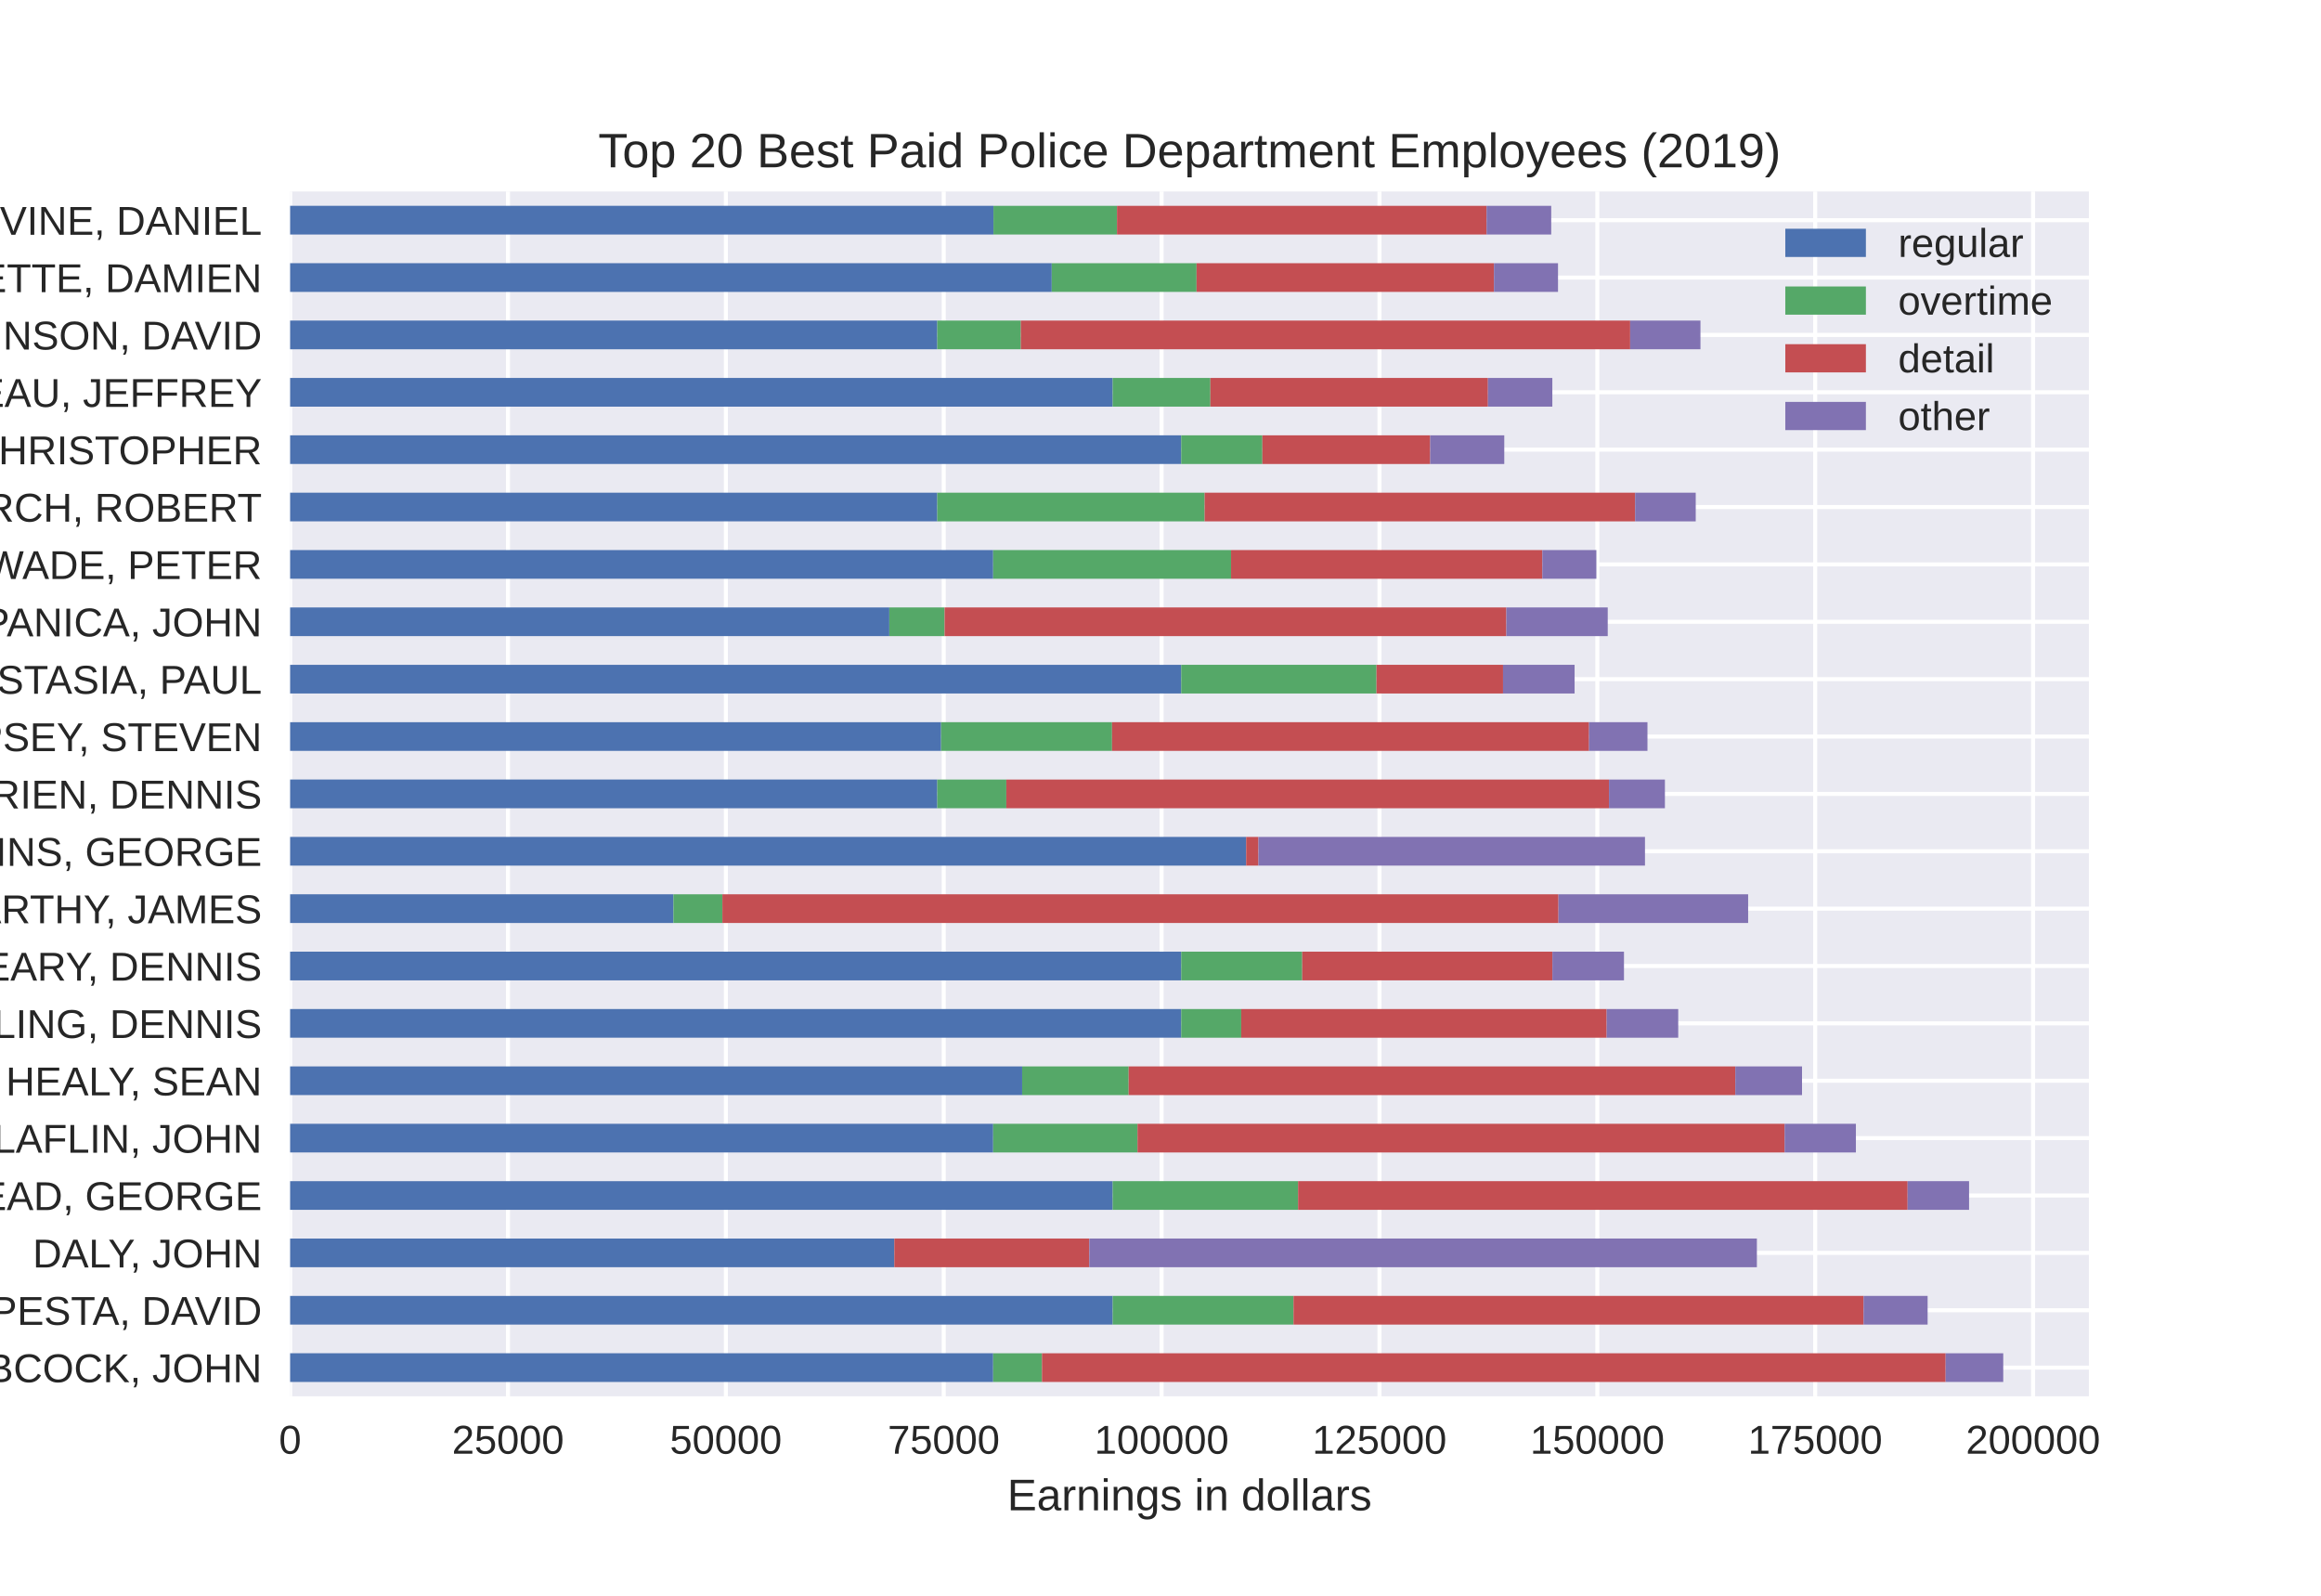 <?xml version="1.0" encoding="utf-8" standalone="no"?>
<!DOCTYPE svg PUBLIC "-//W3C//DTD SVG 1.1//EN"
  "http://www.w3.org/Graphics/SVG/1.1/DTD/svg11.dtd">
<!-- Created with matplotlib (https://matplotlib.org/) -->
<svg height="396pt" version="1.1" viewBox="0 0 576 396" width="576pt" xmlns="http://www.w3.org/2000/svg" xmlns:xlink="http://www.w3.org/1999/xlink">
 <defs>
  <style type="text/css">
*{stroke-linecap:butt;stroke-linejoin:round;}
  </style>
 </defs>
 <g id="figure_1">
  <g id="patch_1">
   <path d="M 0 396 
L 576 396 
L 576 0 
L 0 0 
z
" style="fill:#ffffff;"/>
  </g>
  <g id="axes_1">
   <g id="patch_2">
    <path d="M 72 346.5 
L 518.4 346.5 
L 518.4 47.52 
L 72 47.52 
z
" style="fill:#eaeaf2;"/>
   </g>
   <g id="matplotlib.axis_1">
    <g id="xtick_1">
     <g id="line2d_1">
      <path clip-path="url(#p18bdf23df5)" d="M 72 346.5 
L 72 47.52 
" style="fill:none;stroke:#ffffff;stroke-linecap:round;"/>
     </g>
     <g id="line2d_2"/>
     <g id="text_1">
      <!-- 0 -->
      <defs>
       <path d="M 51.703 34.422 
Q 51.703 24.516 49.828 17.75 
Q 47.953 10.984 44.703 6.812 
Q 41.453 2.641 37.062 0.828 
Q 32.672 -0.984 27.688 -0.984 
Q 22.656 -0.984 18.312 0.828 
Q 13.969 2.641 10.766 6.781 
Q 7.562 10.938 5.734 17.703 
Q 3.906 24.469 3.906 34.422 
Q 3.906 44.828 5.734 51.641 
Q 7.562 58.453 10.781 62.5 
Q 14.016 66.547 18.406 68.188 
Q 22.797 69.828 27.984 69.828 
Q 32.906 69.828 37.219 68.188 
Q 41.547 66.547 44.766 62.5 
Q 48 58.453 49.844 51.641 
Q 51.703 44.828 51.703 34.422 
z
M 42.781 34.422 
Q 42.781 42.625 41.797 48.062 
Q 40.828 53.516 38.922 56.766 
Q 37.016 60.016 34.25 61.359 
Q 31.5 62.703 27.984 62.703 
Q 24.266 62.703 21.438 61.328 
Q 18.609 59.969 16.672 56.719 
Q 14.75 53.469 13.766 48.016 
Q 12.797 42.578 12.797 34.422 
Q 12.797 26.516 13.797 21.094 
Q 14.797 15.672 16.719 12.375 
Q 18.656 9.078 21.438 7.641 
Q 24.219 6.203 27.781 6.203 
Q 31.25 6.203 34.031 7.641 
Q 36.812 9.078 38.734 12.375 
Q 40.672 15.672 41.719 21.094 
Q 42.781 26.516 42.781 34.422 
z
" id="LiberationSans-48"/>
      </defs>
      <g style="fill:#262626;" transform="translate(69.22 360.747)scale(0.1 -0.1)">
       <use xlink:href="#LiberationSans-48"/>
      </g>
     </g>
    </g>
    <g id="xtick_2">
     <g id="line2d_3">
      <path clip-path="url(#p18bdf23df5)" d="M 126.068 346.5 
L 126.068 47.52 
" style="fill:none;stroke:#ffffff;stroke-linecap:round;"/>
     </g>
     <g id="line2d_4"/>
     <g id="text_2">
      <!-- 25000 -->
      <defs>
       <path d="M 5.031 0 
L 5.031 6.203 
Q 7.516 11.922 11.109 16.281 
Q 14.703 20.656 18.656 24.188 
Q 22.609 27.734 26.484 30.766 
Q 30.375 33.797 33.5 36.812 
Q 36.625 39.844 38.547 43.156 
Q 40.484 46.484 40.484 50.688 
Q 40.484 53.609 39.594 55.828 
Q 38.719 58.062 37.062 59.562 
Q 35.406 61.078 33.078 61.828 
Q 30.766 62.594 27.938 62.594 
Q 25.297 62.594 22.969 61.859 
Q 20.656 61.141 18.844 59.672 
Q 17.047 58.203 15.891 56.031 
Q 14.75 53.859 14.406 50.984 
L 5.422 51.812 
Q 5.859 55.516 7.469 58.781 
Q 9.078 62.062 11.906 64.531 
Q 14.75 67 18.719 68.406 
Q 22.703 69.828 27.938 69.828 
Q 33.062 69.828 37.062 68.609 
Q 41.062 67.391 43.812 64.984 
Q 46.578 62.594 48.047 59.078 
Q 49.516 55.562 49.516 50.984 
Q 49.516 47.516 48.266 44.391 
Q 47.016 41.266 44.938 38.422 
Q 42.875 35.594 40.141 32.953 
Q 37.406 30.328 34.422 27.812 
Q 31.453 25.297 28.422 22.828 
Q 25.391 20.359 22.719 17.859 
Q 20.062 15.375 17.969 12.812 
Q 15.875 10.25 14.703 7.469 
L 50.594 7.469 
L 50.594 0 
z
" id="LiberationSans-50"/>
       <path d="M 51.422 22.406 
Q 51.422 17.234 49.859 12.938 
Q 48.297 8.641 45.219 5.531 
Q 42.141 2.438 37.578 0.719 
Q 33.016 -0.984 27 -0.984 
Q 21.578 -0.984 17.547 0.281 
Q 13.531 1.562 10.734 3.781 
Q 7.953 6 6.312 8.984 
Q 4.688 11.969 4 15.375 
L 12.891 16.406 
Q 13.422 14.453 14.391 12.625 
Q 15.375 10.797 17.062 9.344 
Q 18.75 7.906 21.219 7.047 
Q 23.688 6.203 27.203 6.203 
Q 30.609 6.203 33.391 7.25 
Q 36.188 8.297 38.156 10.344 
Q 40.141 12.406 41.203 15.375 
Q 42.281 18.359 42.281 22.219 
Q 42.281 25.391 41.25 28.047 
Q 40.234 30.719 38.328 32.641 
Q 36.422 34.578 33.656 35.641 
Q 30.906 36.719 27.391 36.719 
Q 25.203 36.719 23.344 36.328 
Q 21.484 35.938 19.891 35.25 
Q 18.312 34.578 17.016 33.672 
Q 15.719 32.766 14.594 31.781 
L 6 31.781 
L 8.297 68.797 
L 47.406 68.797 
L 47.406 61.328 
L 16.312 61.328 
L 14.984 39.5 
Q 17.328 41.312 20.844 42.594 
Q 24.359 43.891 29.203 43.891 
Q 34.328 43.891 38.422 42.328 
Q 42.531 40.766 45.406 37.906 
Q 48.297 35.062 49.859 31.109 
Q 51.422 27.156 51.422 22.406 
z
" id="LiberationSans-53"/>
      </defs>
      <g style="fill:#262626;" transform="translate(112.166 360.747)scale(0.1 -0.1)">
       <use xlink:href="#LiberationSans-50"/>
       <use x="55.615" xlink:href="#LiberationSans-53"/>
       <use x="111.23" xlink:href="#LiberationSans-48"/>
       <use x="166.846" xlink:href="#LiberationSans-48"/>
       <use x="222.461" xlink:href="#LiberationSans-48"/>
      </g>
     </g>
    </g>
    <g id="xtick_3">
     <g id="line2d_5">
      <path clip-path="url(#p18bdf23df5)" d="M 180.136 346.5 
L 180.136 47.52 
" style="fill:none;stroke:#ffffff;stroke-linecap:round;"/>
     </g>
     <g id="line2d_6"/>
     <g id="text_3">
      <!-- 50000 -->
      <g style="fill:#262626;" transform="translate(166.234 360.747)scale(0.1 -0.1)">
       <use xlink:href="#LiberationSans-53"/>
       <use x="55.615" xlink:href="#LiberationSans-48"/>
       <use x="111.23" xlink:href="#LiberationSans-48"/>
       <use x="166.846" xlink:href="#LiberationSans-48"/>
       <use x="222.461" xlink:href="#LiberationSans-48"/>
      </g>
     </g>
    </g>
    <g id="xtick_4">
     <g id="line2d_7">
      <path clip-path="url(#p18bdf23df5)" d="M 234.205 346.5 
L 234.205 47.52 
" style="fill:none;stroke:#ffffff;stroke-linecap:round;"/>
     </g>
     <g id="line2d_8"/>
     <g id="text_4">
      <!-- 75000 -->
      <defs>
       <path d="M 50.594 61.672 
Q 45.406 53.766 41.062 46.453 
Q 36.719 39.156 33.594 31.75 
Q 30.469 24.359 28.734 16.578 
Q 27 8.797 27 0 
L 17.828 0 
Q 17.828 8.25 19.781 16.188 
Q 21.734 24.125 25.047 31.766 
Q 28.375 39.406 32.766 46.781 
Q 37.156 54.156 42.094 61.328 
L 5.125 61.328 
L 5.125 68.797 
L 50.594 68.797 
z
" id="LiberationSans-55"/>
      </defs>
      <g style="fill:#262626;" transform="translate(220.302 360.747)scale(0.1 -0.1)">
       <use xlink:href="#LiberationSans-55"/>
       <use x="55.615" xlink:href="#LiberationSans-53"/>
       <use x="111.23" xlink:href="#LiberationSans-48"/>
       <use x="166.846" xlink:href="#LiberationSans-48"/>
       <use x="222.461" xlink:href="#LiberationSans-48"/>
      </g>
     </g>
    </g>
    <g id="xtick_5">
     <g id="line2d_9">
      <path clip-path="url(#p18bdf23df5)" d="M 288.273 346.5 
L 288.273 47.52 
" style="fill:none;stroke:#ffffff;stroke-linecap:round;"/>
     </g>
     <g id="line2d_10"/>
     <g id="text_5">
      <!-- 100000 -->
      <defs>
       <path d="M 7.625 0 
L 7.625 7.469 
L 25.141 7.469 
L 25.141 60.406 
L 9.625 49.312 
L 9.625 57.625 
L 25.875 68.797 
L 33.984 68.797 
L 33.984 7.469 
L 50.734 7.469 
L 50.734 0 
z
" id="LiberationSans-49"/>
      </defs>
      <g style="fill:#262626;" transform="translate(271.59 360.747)scale(0.1 -0.1)">
       <use xlink:href="#LiberationSans-49"/>
       <use x="55.615" xlink:href="#LiberationSans-48"/>
       <use x="111.23" xlink:href="#LiberationSans-48"/>
       <use x="166.846" xlink:href="#LiberationSans-48"/>
       <use x="222.461" xlink:href="#LiberationSans-48"/>
       <use x="278.076" xlink:href="#LiberationSans-48"/>
      </g>
     </g>
    </g>
    <g id="xtick_6">
     <g id="line2d_11">
      <path clip-path="url(#p18bdf23df5)" d="M 342.341 346.5 
L 342.341 47.52 
" style="fill:none;stroke:#ffffff;stroke-linecap:round;"/>
     </g>
     <g id="line2d_12"/>
     <g id="text_6">
      <!-- 125000 -->
      <g style="fill:#262626;" transform="translate(325.658 360.747)scale(0.1 -0.1)">
       <use xlink:href="#LiberationSans-49"/>
       <use x="55.615" xlink:href="#LiberationSans-50"/>
       <use x="111.23" xlink:href="#LiberationSans-53"/>
       <use x="166.846" xlink:href="#LiberationSans-48"/>
       <use x="222.461" xlink:href="#LiberationSans-48"/>
       <use x="278.076" xlink:href="#LiberationSans-48"/>
      </g>
     </g>
    </g>
    <g id="xtick_7">
     <g id="line2d_13">
      <path clip-path="url(#p18bdf23df5)" d="M 396.409 346.5 
L 396.409 47.52 
" style="fill:none;stroke:#ffffff;stroke-linecap:round;"/>
     </g>
     <g id="line2d_14"/>
     <g id="text_7">
      <!-- 150000 -->
      <g style="fill:#262626;" transform="translate(379.726 360.747)scale(0.1 -0.1)">
       <use xlink:href="#LiberationSans-49"/>
       <use x="55.615" xlink:href="#LiberationSans-53"/>
       <use x="111.23" xlink:href="#LiberationSans-48"/>
       <use x="166.846" xlink:href="#LiberationSans-48"/>
       <use x="222.461" xlink:href="#LiberationSans-48"/>
       <use x="278.076" xlink:href="#LiberationSans-48"/>
      </g>
     </g>
    </g>
    <g id="xtick_8">
     <g id="line2d_15">
      <path clip-path="url(#p18bdf23df5)" d="M 450.477 346.5 
L 450.477 47.52 
" style="fill:none;stroke:#ffffff;stroke-linecap:round;"/>
     </g>
     <g id="line2d_16"/>
     <g id="text_8">
      <!-- 175000 -->
      <g style="fill:#262626;" transform="translate(433.794 360.747)scale(0.1 -0.1)">
       <use xlink:href="#LiberationSans-49"/>
       <use x="55.615" xlink:href="#LiberationSans-55"/>
       <use x="111.23" xlink:href="#LiberationSans-53"/>
       <use x="166.846" xlink:href="#LiberationSans-48"/>
       <use x="222.461" xlink:href="#LiberationSans-48"/>
       <use x="278.076" xlink:href="#LiberationSans-48"/>
      </g>
     </g>
    </g>
    <g id="xtick_9">
     <g id="line2d_17">
      <path clip-path="url(#p18bdf23df5)" d="M 504.545 346.5 
L 504.545 47.52 
" style="fill:none;stroke:#ffffff;stroke-linecap:round;"/>
     </g>
     <g id="line2d_18"/>
     <g id="text_9">
      <!-- 200000 -->
      <g style="fill:#262626;" transform="translate(487.863 360.747)scale(0.1 -0.1)">
       <use xlink:href="#LiberationSans-50"/>
       <use x="55.615" xlink:href="#LiberationSans-48"/>
       <use x="111.23" xlink:href="#LiberationSans-48"/>
       <use x="166.846" xlink:href="#LiberationSans-48"/>
       <use x="222.461" xlink:href="#LiberationSans-48"/>
       <use x="278.076" xlink:href="#LiberationSans-48"/>
      </g>
     </g>
    </g>
    <g id="text_10">
     <!-- Earnings in dollars -->
     <defs>
      <path d="M 8.203 0 
L 8.203 68.797 
L 60.406 68.797 
L 60.406 61.188 
L 17.531 61.188 
L 17.531 39.109 
L 57.469 39.109 
L 57.469 31.594 
L 17.531 31.594 
L 17.531 7.625 
L 62.406 7.625 
L 62.406 0 
z
" id="LiberationSans-69"/>
      <path d="M 20.219 -0.984 
Q 12.25 -0.984 8.25 3.219 
Q 4.25 7.422 4.25 14.75 
Q 4.25 19.969 6.219 23.312 
Q 8.203 26.656 11.391 28.562 
Q 14.594 30.469 18.688 31.203 
Q 22.797 31.938 27.047 32.031 
L 38.922 32.234 
L 38.922 35.109 
Q 38.922 38.375 38.234 40.672 
Q 37.547 42.969 36.125 44.375 
Q 34.719 45.797 32.594 46.453 
Q 30.469 47.125 27.594 47.125 
Q 25.047 47.125 23 46.75 
Q 20.953 46.391 19.438 45.438 
Q 17.922 44.484 16.984 42.844 
Q 16.062 41.219 15.766 38.719 
L 6.594 39.547 
Q 7.078 42.672 8.438 45.281 
Q 9.812 47.906 12.328 49.797 
Q 14.844 51.703 18.625 52.75 
Q 22.406 53.812 27.781 53.812 
Q 37.75 53.812 42.766 49.234 
Q 47.797 44.672 47.797 36.031 
L 47.797 13.281 
Q 47.797 9.375 48.828 7.391 
Q 49.859 5.422 52.734 5.422 
Q 53.469 5.422 54.203 5.516 
Q 54.938 5.609 55.609 5.766 
L 55.609 0.297 
Q 53.953 -0.094 52.312 -0.281 
Q 50.688 -0.484 48.828 -0.484 
Q 46.344 -0.484 44.562 0.172 
Q 42.781 0.828 41.656 2.172 
Q 40.531 3.516 39.938 5.484 
Q 39.359 7.469 39.203 10.109 
L 38.922 10.109 
Q 37.5 7.562 35.812 5.516 
Q 34.125 3.469 31.875 2.031 
Q 29.641 0.594 26.781 -0.188 
Q 23.922 -0.984 20.219 -0.984 
z
M 22.219 5.609 
Q 26.422 5.609 29.562 7.141 
Q 32.719 8.688 34.781 11.078 
Q 36.859 13.484 37.891 16.312 
Q 38.922 19.141 38.922 21.734 
L 38.922 26.078 
L 29.297 25.875 
Q 26.078 25.828 23.172 25.406 
Q 20.266 25 18.062 23.781 
Q 15.875 22.562 14.578 20.359 
Q 13.281 18.172 13.281 14.594 
Q 13.281 10.297 15.594 7.953 
Q 17.922 5.609 22.219 5.609 
z
" id="LiberationSans-97"/>
      <path d="M 6.938 0 
L 6.938 40.531 
Q 6.938 42.188 6.906 43.922 
Q 6.891 45.656 6.828 47.266 
Q 6.781 48.875 6.734 50.281 
Q 6.688 51.703 6.641 52.828 
L 14.938 52.828 
Q 14.984 51.703 15.062 50.266 
Q 15.141 48.828 15.203 47.312 
Q 15.281 45.797 15.297 44.406 
Q 15.328 43.016 15.328 42.047 
L 15.531 42.047 
Q 16.453 45.062 17.5 47.281 
Q 18.562 49.516 19.969 50.953 
Q 21.391 52.391 23.344 53.094 
Q 25.297 53.812 28.078 53.812 
Q 29.156 53.812 30.125 53.641 
Q 31.109 53.469 31.641 53.328 
L 31.641 45.266 
Q 30.766 45.516 29.594 45.625 
Q 28.422 45.75 26.953 45.75 
Q 23.922 45.75 21.797 44.375 
Q 19.672 43.016 18.328 40.594 
Q 17 38.188 16.359 34.844 
Q 15.719 31.5 15.719 27.547 
L 15.719 0 
z
" id="LiberationSans-114"/>
      <path d="M 40.281 0 
L 40.281 33.5 
Q 40.281 37.359 39.719 39.938 
Q 39.156 42.531 37.891 44.109 
Q 36.625 45.703 34.547 46.359 
Q 32.469 47.016 29.391 47.016 
Q 26.266 47.016 23.75 45.922 
Q 21.234 44.828 19.453 42.75 
Q 17.672 40.672 16.688 37.625 
Q 15.719 34.578 15.719 30.609 
L 15.719 0 
L 6.938 0 
L 6.938 41.547 
Q 6.938 43.219 6.906 45.047 
Q 6.891 46.875 6.828 48.5 
Q 6.781 50.141 6.734 51.312 
Q 6.688 52.484 6.641 52.828 
L 14.938 52.828 
Q 14.984 52.594 15.031 51.516 
Q 15.094 50.438 15.156 49.047 
Q 15.234 47.656 15.281 46.219 
Q 15.328 44.781 15.328 43.797 
L 15.484 43.797 
Q 16.75 46.094 18.266 47.953 
Q 19.781 49.812 21.781 51.094 
Q 23.781 52.391 26.359 53.094 
Q 28.953 53.812 32.375 53.812 
Q 36.766 53.812 39.938 52.734 
Q 43.109 51.656 45.156 49.406 
Q 47.219 47.172 48.172 43.625 
Q 49.125 40.094 49.125 35.203 
L 49.125 0 
z
" id="LiberationSans-110"/>
      <path d="M 6.688 64.062 
L 6.688 72.469 
L 15.484 72.469 
L 15.484 64.062 
z
M 6.688 0 
L 6.688 52.828 
L 15.484 52.828 
L 15.484 0 
z
" id="LiberationSans-105"/>
      <path d="M 26.766 -20.75 
Q 22.219 -20.75 18.703 -19.812 
Q 15.188 -18.891 12.688 -17.156 
Q 10.203 -15.438 8.641 -13.031 
Q 7.078 -10.641 6.391 -7.719 
L 15.234 -6.453 
Q 16.109 -10.109 19.109 -12.078 
Q 22.125 -14.062 27 -14.062 
Q 29.984 -14.062 32.422 -13.234 
Q 34.859 -12.406 36.562 -10.562 
Q 38.281 -8.734 39.203 -5.797 
Q 40.141 -2.875 40.141 1.312 
L 40.141 9.812 
L 40.047 9.812 
Q 39.062 7.812 37.625 5.984 
Q 36.188 4.156 34.109 2.734 
Q 32.031 1.312 29.297 0.453 
Q 26.562 -0.391 23.047 -0.391 
Q 18.016 -0.391 14.422 1.297 
Q 10.844 2.984 8.562 6.344 
Q 6.297 9.719 5.25 14.719 
Q 4.203 19.734 4.203 26.312 
Q 4.203 32.672 5.25 37.75 
Q 6.297 42.828 8.656 46.359 
Q 11.031 49.906 14.812 51.781 
Q 18.609 53.656 24.031 53.656 
Q 29.641 53.656 33.766 51.094 
Q 37.891 48.531 40.141 43.797 
L 40.234 43.797 
Q 40.234 45.016 40.297 46.531 
Q 40.375 48.047 40.453 49.391 
Q 40.531 50.734 40.625 51.703 
Q 40.719 52.688 40.828 52.828 
L 49.172 52.828 
Q 49.125 52.391 49.078 51.344 
Q 49.031 50.297 48.969 48.828 
Q 48.922 47.359 48.891 45.578 
Q 48.875 43.797 48.875 41.891 
L 48.875 1.516 
Q 48.875 -9.578 43.422 -15.156 
Q 37.984 -20.75 26.766 -20.75 
z
M 40.141 26.422 
Q 40.141 31.938 38.938 35.859 
Q 37.75 39.797 35.797 42.281 
Q 33.844 44.781 31.328 45.953 
Q 28.812 47.125 26.172 47.125 
Q 22.797 47.125 20.375 45.953 
Q 17.969 44.781 16.375 42.266 
Q 14.797 39.75 14.031 35.812 
Q 13.281 31.891 13.281 26.422 
Q 13.281 20.703 14.031 16.812 
Q 14.797 12.938 16.359 10.547 
Q 17.922 8.156 20.312 7.125 
Q 22.703 6.109 26.031 6.109 
Q 28.656 6.109 31.172 7.219 
Q 33.688 8.344 35.688 10.781 
Q 37.703 13.234 38.922 17.094 
Q 40.141 20.953 40.141 26.422 
z
" id="LiberationSans-103"/>
      <path d="M 46.391 14.594 
Q 46.391 10.891 44.938 7.984 
Q 43.5 5.078 40.766 3.094 
Q 38.031 1.125 34.047 0.062 
Q 30.078 -0.984 24.953 -0.984 
Q 20.359 -0.984 16.672 -0.266 
Q 12.984 0.438 10.203 2 
Q 7.422 3.562 5.531 6.125 
Q 3.656 8.688 2.781 12.406 
L 10.547 13.922 
Q 11.672 9.672 15.188 7.688 
Q 18.703 5.719 24.953 5.719 
Q 27.781 5.719 30.141 6.109 
Q 32.516 6.5 34.219 7.453 
Q 35.938 8.406 36.891 9.984 
Q 37.844 11.578 37.844 13.922 
Q 37.844 16.312 36.719 17.844 
Q 35.594 19.391 33.594 20.406 
Q 31.594 21.438 28.734 22.188 
Q 25.875 22.953 22.469 23.875 
Q 19.281 24.703 16.156 25.734 
Q 13.031 26.766 10.516 28.438 
Q 8.016 30.125 6.453 32.609 
Q 4.891 35.109 4.891 38.875 
Q 4.891 46.094 10.031 49.875 
Q 15.188 53.656 25.047 53.656 
Q 33.797 53.656 38.938 50.578 
Q 44.094 47.516 45.453 40.719 
L 37.547 39.75 
Q 37.109 41.797 35.938 43.188 
Q 34.766 44.578 33.109 45.438 
Q 31.453 46.297 29.375 46.656 
Q 27.297 47.016 25.047 47.016 
Q 19.094 47.016 16.25 45.203 
Q 13.422 43.406 13.422 39.75 
Q 13.422 37.594 14.469 36.203 
Q 15.531 34.812 17.406 33.859 
Q 19.281 32.906 21.922 32.203 
Q 24.562 31.5 27.734 30.719 
Q 29.828 30.172 32.031 29.562 
Q 34.234 28.953 36.297 28.094 
Q 38.375 27.25 40.203 26.094 
Q 42.047 24.953 43.406 23.344 
Q 44.781 21.734 45.578 19.578 
Q 46.391 17.438 46.391 14.594 
z
" id="LiberationSans-115"/>
      <path id="LiberationSans-32"/>
      <path d="M 40.094 8.5 
Q 37.641 3.422 33.609 1.219 
Q 29.594 -0.984 23.641 -0.984 
Q 13.625 -0.984 8.906 5.75 
Q 4.203 12.5 4.203 26.172 
Q 4.203 53.812 23.641 53.812 
Q 29.641 53.812 33.641 51.609 
Q 37.641 49.422 40.094 44.625 
L 40.188 44.625 
Q 40.188 45.125 40.156 46.172 
Q 40.141 47.219 40.109 48.359 
Q 40.094 49.516 40.094 50.531 
Q 40.094 51.562 40.094 52 
L 40.094 72.469 
L 48.875 72.469 
L 48.875 10.891 
Q 48.875 8.984 48.891 7.219 
Q 48.922 5.469 48.969 4 
Q 49.031 2.547 49.078 1.484 
Q 49.125 0.438 49.172 0 
L 40.766 0 
Q 40.672 0.484 40.594 1.391 
Q 40.531 2.297 40.453 3.469 
Q 40.375 4.641 40.328 5.938 
Q 40.281 7.234 40.281 8.5 
z
M 13.422 26.469 
Q 13.422 21 14.109 17.094 
Q 14.797 13.188 16.312 10.672 
Q 17.828 8.156 20.172 6.984 
Q 22.516 5.812 25.875 5.812 
Q 29.344 5.812 32 6.938 
Q 34.672 8.062 36.453 10.578 
Q 38.234 13.094 39.156 17.141 
Q 40.094 21.188 40.094 27.047 
Q 40.094 32.672 39.156 36.547 
Q 38.234 40.438 36.422 42.828 
Q 34.625 45.219 32 46.266 
Q 29.391 47.312 25.984 47.312 
Q 22.75 47.312 20.406 46.188 
Q 18.062 45.062 16.5 42.578 
Q 14.938 40.094 14.172 36.109 
Q 13.422 32.125 13.422 26.469 
z
" id="LiberationSans-100"/>
      <path d="M 51.422 26.469 
Q 51.422 12.594 45.312 5.797 
Q 39.203 -0.984 27.594 -0.984 
Q 22.078 -0.984 17.719 0.672 
Q 13.375 2.344 10.375 5.766 
Q 7.375 9.188 5.781 14.328 
Q 4.203 19.484 4.203 26.469 
Q 4.203 53.812 27.875 53.812 
Q 34.031 53.812 38.5 52.094 
Q 42.969 50.391 45.828 46.969 
Q 48.688 43.562 50.047 38.422 
Q 51.422 33.297 51.422 26.469 
z
M 42.188 26.469 
Q 42.188 32.625 41.234 36.625 
Q 40.281 40.625 38.453 43.016 
Q 36.625 45.406 33.984 46.359 
Q 31.344 47.312 28.031 47.312 
Q 24.656 47.312 21.938 46.312 
Q 19.234 45.312 17.328 42.891 
Q 15.438 40.484 14.422 36.469 
Q 13.422 32.469 13.422 26.469 
Q 13.422 20.312 14.5 16.281 
Q 15.578 12.25 17.453 9.859 
Q 19.344 7.469 21.906 6.484 
Q 24.469 5.516 27.484 5.516 
Q 30.859 5.516 33.594 6.469 
Q 36.328 7.422 38.234 9.812 
Q 40.141 12.203 41.156 16.25 
Q 42.188 20.312 42.188 26.469 
z
" id="LiberationSans-111"/>
      <path d="M 6.734 0 
L 6.734 72.469 
L 15.531 72.469 
L 15.531 0 
z
" id="LiberationSans-108"/>
     </defs>
     <g style="fill:#262626;" transform="translate(249.956 374.793)scale(0.11 -0.11)">
      <use xlink:href="#LiberationSans-69"/>
      <use x="66.699" xlink:href="#LiberationSans-97"/>
      <use x="122.314" xlink:href="#LiberationSans-114"/>
      <use x="155.615" xlink:href="#LiberationSans-110"/>
      <use x="211.23" xlink:href="#LiberationSans-105"/>
      <use x="233.447" xlink:href="#LiberationSans-110"/>
      <use x="289.062" xlink:href="#LiberationSans-103"/>
      <use x="344.678" xlink:href="#LiberationSans-115"/>
      <use x="394.678" xlink:href="#LiberationSans-32"/>
      <use x="422.461" xlink:href="#LiberationSans-105"/>
      <use x="444.678" xlink:href="#LiberationSans-110"/>
      <use x="500.293" xlink:href="#LiberationSans-32"/>
      <use x="528.076" xlink:href="#LiberationSans-100"/>
      <use x="583.691" xlink:href="#LiberationSans-111"/>
      <use x="639.307" xlink:href="#LiberationSans-108"/>
      <use x="661.523" xlink:href="#LiberationSans-108"/>
      <use x="683.74" xlink:href="#LiberationSans-97"/>
      <use x="739.355" xlink:href="#LiberationSans-114"/>
      <use x="772.656" xlink:href="#LiberationSans-115"/>
     </g>
    </g>
   </g>
   <g id="matplotlib.axis_2">
    <g id="ytick_1">
     <g id="line2d_19">
      <path clip-path="url(#p18bdf23df5)" d="M 72 339.381 
L 518.4 339.381 
" style="fill:none;stroke:#ffffff;stroke-linecap:round;"/>
     </g>
     <g id="line2d_20"/>
     <g id="text_11">
      <!-- BABCOCK, JOHN -->
      <defs>
       <path d="M 61.422 19.391 
Q 61.422 14.156 59.375 10.469 
Q 57.328 6.781 53.859 4.469 
Q 50.391 2.156 45.797 1.078 
Q 41.219 0 36.141 0 
L 8.203 0 
L 8.203 68.797 
L 33.203 68.797 
Q 38.922 68.797 43.406 67.844 
Q 47.906 66.891 51.031 64.844 
Q 54.156 62.797 55.781 59.641 
Q 57.422 56.5 57.422 52.094 
Q 57.422 49.219 56.609 46.672 
Q 55.812 44.141 54.172 42.062 
Q 52.547 39.984 50.078 38.5 
Q 47.609 37.016 44.344 36.281 
Q 48.484 35.797 51.688 34.375 
Q 54.891 32.953 57.031 30.75 
Q 59.188 28.562 60.297 25.656 
Q 61.422 22.75 61.422 19.391 
z
M 48.047 50.984 
Q 48.047 56.547 44.234 58.938 
Q 40.438 61.328 33.203 61.328 
L 17.531 61.328 
L 17.531 39.547 
L 33.203 39.547 
Q 37.312 39.547 40.141 40.344 
Q 42.969 41.156 44.719 42.641 
Q 46.484 44.141 47.266 46.234 
Q 48.047 48.344 48.047 50.984 
z
M 52 20.125 
Q 52 23.391 50.797 25.688 
Q 49.609 27.984 47.359 29.438 
Q 45.125 30.906 41.969 31.594 
Q 38.812 32.281 34.906 32.281 
L 17.531 32.281 
L 17.531 7.469 
L 35.641 7.469 
Q 39.203 7.469 42.203 8.047 
Q 45.219 8.641 47.391 10.109 
Q 49.562 11.578 50.781 14.016 
Q 52 16.453 52 20.125 
z
" id="LiberationSans-66"/>
       <path d="M 56.984 0 
L 49.125 20.125 
L 17.781 20.125 
L 9.859 0 
L 0.203 0 
L 28.266 68.797 
L 38.875 68.797 
L 66.5 0 
z
M 37.5 50.094 
Q 36.719 52.047 36 54.047 
Q 35.297 56.062 34.766 57.688 
Q 34.234 59.328 33.859 60.422 
Q 33.5 61.531 33.453 61.766 
Q 33.344 61.531 33 60.406 
Q 32.672 59.281 32.109 57.609 
Q 31.547 55.953 30.828 53.953 
Q 30.125 51.953 29.391 50 
L 20.609 27.391 
L 46.344 27.391 
z
" id="LiberationSans-65"/>
       <path d="M 38.672 62.203 
Q 32.812 62.203 28.297 60.25 
Q 23.781 58.297 20.719 54.688 
Q 17.672 51.078 16.109 46 
Q 14.547 40.922 14.547 34.719 
Q 14.547 28.516 16.234 23.359 
Q 17.922 18.219 21.062 14.5 
Q 24.219 10.797 28.781 8.734 
Q 33.344 6.688 39.062 6.688 
Q 43.062 6.688 46.359 7.734 
Q 49.656 8.797 52.312 10.688 
Q 54.984 12.594 57.078 15.203 
Q 59.188 17.828 60.797 21 
L 68.406 17.188 
Q 66.547 13.328 63.812 10 
Q 61.078 6.688 57.391 4.25 
Q 53.719 1.812 49.047 0.406 
Q 44.391 -0.984 38.625 -0.984 
Q 30.281 -0.984 24 1.672 
Q 17.719 4.344 13.5 9.109 
Q 9.281 13.875 7.172 20.406 
Q 5.078 26.953 5.078 34.719 
Q 5.078 42.781 7.297 49.266 
Q 9.516 55.766 13.781 60.328 
Q 18.062 64.891 24.312 67.359 
Q 30.562 69.828 38.578 69.828 
Q 49.562 69.828 56.938 65.531 
Q 64.312 61.234 67.781 52.781 
L 58.938 49.859 
Q 57.953 52.297 56.297 54.516 
Q 54.641 56.734 52.141 58.438 
Q 49.656 60.156 46.312 61.172 
Q 42.969 62.203 38.672 62.203 
z
" id="LiberationSans-67"/>
       <path d="M 73 34.719 
Q 73 26.656 70.672 20.062 
Q 68.359 13.484 63.969 8.797 
Q 59.578 4.109 53.219 1.562 
Q 46.875 -0.984 38.812 -0.984 
Q 30.328 -0.984 23.922 1.672 
Q 17.531 4.344 13.281 9.109 
Q 9.031 13.875 6.875 20.406 
Q 4.734 26.953 4.734 34.719 
Q 4.734 42.781 6.984 49.266 
Q 9.234 55.766 13.578 60.328 
Q 17.922 64.891 24.297 67.359 
Q 30.672 69.828 38.922 69.828 
Q 47.125 69.828 53.484 67.328 
Q 59.859 64.844 64.172 60.25 
Q 68.5 55.672 70.75 49.172 
Q 73 42.672 73 34.719 
z
M 63.484 34.719 
Q 63.484 40.922 61.891 46 
Q 60.297 51.078 57.203 54.688 
Q 54.109 58.297 49.516 60.25 
Q 44.922 62.203 38.922 62.203 
Q 32.766 62.203 28.125 60.25 
Q 23.484 58.297 20.375 54.688 
Q 17.281 51.078 15.734 46 
Q 14.203 40.922 14.203 34.719 
Q 14.203 28.516 15.797 23.359 
Q 17.391 18.219 20.484 14.484 
Q 23.578 10.75 28.188 8.672 
Q 32.812 6.594 38.812 6.594 
Q 45.266 6.594 49.922 8.688 
Q 54.594 10.797 57.594 14.531 
Q 60.594 18.266 62.031 23.438 
Q 63.484 28.609 63.484 34.719 
z
" id="LiberationSans-79"/>
       <path d="M 54 0 
L 26.516 33.203 
L 17.531 26.375 
L 17.531 0 
L 8.203 0 
L 8.203 68.797 
L 17.531 68.797 
L 17.531 34.328 
L 50.688 68.797 
L 61.672 68.797 
L 32.375 38.922 
L 65.578 0 
z
" id="LiberationSans-75"/>
       <path d="M 18.797 10.688 
L 18.797 2.484 
Q 18.797 -0.094 18.578 -2.219 
Q 18.359 -4.344 17.875 -6.172 
Q 17.391 -8.016 16.672 -9.625 
Q 15.969 -11.234 14.984 -12.797 
L 8.984 -12.797 
Q 11.188 -9.625 12.375 -6.391 
Q 13.578 -3.172 13.578 0 
L 9.281 0 
L 9.281 10.688 
z
" id="LiberationSans-44"/>
       <path d="M 22.312 -0.984 
Q 13.969 -0.984 8.609 3.359 
Q 3.266 7.719 1.562 17.094 
L 10.688 18.609 
Q 11.188 15.438 12.297 13.156 
Q 13.422 10.891 14.984 9.422 
Q 16.547 7.953 18.453 7.266 
Q 20.359 6.594 22.359 6.594 
Q 27.438 6.594 30.359 10.078 
Q 33.297 13.578 33.297 20.312 
L 33.297 61.188 
L 20.062 61.188 
L 20.062 68.797 
L 42.578 68.797 
L 42.578 20.516 
Q 42.578 15.578 41.203 11.625 
Q 39.844 7.672 37.234 4.859 
Q 34.625 2.047 30.859 0.531 
Q 27.094 -0.984 22.312 -0.984 
z
" id="LiberationSans-74"/>
       <path d="M 54.734 0 
L 54.734 31.891 
L 17.531 31.891 
L 17.531 0 
L 8.203 0 
L 8.203 68.797 
L 17.531 68.797 
L 17.531 39.703 
L 54.734 39.703 
L 54.734 68.797 
L 64.062 68.797 
L 64.062 0 
z
" id="LiberationSans-72"/>
       <path d="M 52.828 0 
L 16.016 58.594 
Q 16.109 56.203 16.266 53.859 
Q 16.359 51.859 16.422 49.625 
Q 16.5 47.406 16.5 45.703 
L 16.5 0 
L 8.203 0 
L 8.203 68.797 
L 19.047 68.797 
L 56.25 9.812 
Q 56.109 12.203 55.953 14.594 
Q 55.859 16.656 55.766 19.062 
Q 55.672 21.484 55.672 23.688 
L 55.672 68.797 
L 64.062 68.797 
L 64.062 0 
z
" id="LiberationSans-78"/>
      </defs>
      <g style="fill:#262626;" transform="translate(-16.681 343.005)scale(0.1 -0.1)">
       <use xlink:href="#LiberationSans-66"/>
       <use x="66.699" xlink:href="#LiberationSans-65"/>
       <use x="133.398" xlink:href="#LiberationSans-66"/>
       <use x="200.098" xlink:href="#LiberationSans-67"/>
       <use x="272.314" xlink:href="#LiberationSans-79"/>
       <use x="350.098" xlink:href="#LiberationSans-67"/>
       <use x="422.314" xlink:href="#LiberationSans-75"/>
       <use x="489.014" xlink:href="#LiberationSans-44"/>
       <use x="516.797" xlink:href="#LiberationSans-32"/>
       <use x="544.58" xlink:href="#LiberationSans-74"/>
       <use x="594.58" xlink:href="#LiberationSans-79"/>
       <use x="672.363" xlink:href="#LiberationSans-72"/>
       <use x="744.58" xlink:href="#LiberationSans-78"/>
      </g>
     </g>
    </g>
    <g id="ytick_2">
     <g id="line2d_21">
      <path clip-path="url(#p18bdf23df5)" d="M 72 325.144 
L 518.4 325.144 
" style="fill:none;stroke:#ffffff;stroke-linecap:round;"/>
     </g>
     <g id="line2d_22"/>
     <g id="text_12">
      <!-- TEMPESTA, DAVID -->
      <defs>
       <path d="M 35.156 61.188 
L 35.156 0 
L 25.875 0 
L 25.875 61.188 
L 2.25 61.188 
L 2.25 68.797 
L 58.797 68.797 
L 58.797 61.188 
z
" id="LiberationSans-84"/>
       <path d="M 66.703 0 
L 66.703 45.906 
Q 66.703 48.391 66.75 50.969 
Q 66.797 53.562 66.891 55.719 
Q 67 58.203 67.141 60.547 
Q 66.453 58.062 65.719 55.609 
Q 65.094 53.516 64.328 51.141 
Q 63.578 48.781 62.844 46.875 
L 45.062 0 
L 38.531 0 
L 20.516 46.875 
Q 20.219 47.609 19.891 48.578 
Q 19.578 49.562 19.203 50.656 
Q 18.844 51.766 18.469 52.906 
Q 18.109 54.047 17.781 55.172 
Q 16.938 57.766 16.156 60.547 
Q 16.219 57.812 16.312 55.125 
Q 16.406 52.828 16.453 50.312 
Q 16.5 47.797 16.5 45.906 
L 16.5 0 
L 8.203 0 
L 8.203 68.797 
L 20.453 68.797 
L 38.766 21.094 
Q 39.109 20.125 39.594 18.578 
Q 40.094 17.047 40.531 15.422 
Q 40.969 13.812 41.328 12.375 
Q 41.703 10.938 41.844 10.156 
Q 42 10.938 42.391 12.406 
Q 42.781 13.875 43.281 15.484 
Q 43.797 17.094 44.281 18.609 
Q 44.781 20.125 45.172 21.094 
L 63.141 68.797 
L 75.094 68.797 
L 75.094 0 
z
" id="LiberationSans-77"/>
       <path d="M 61.422 48.094 
Q 61.422 43.609 59.938 39.719 
Q 58.453 35.844 55.5 32.984 
Q 52.547 30.125 48.094 28.469 
Q 43.656 26.812 37.75 26.812 
L 17.531 26.812 
L 17.531 0 
L 8.203 0 
L 8.203 68.797 
L 37.156 68.797 
Q 43.266 68.797 47.797 67.312 
Q 52.344 65.828 55.375 63.109 
Q 58.406 60.406 59.906 56.562 
Q 61.422 52.734 61.422 48.094 
z
M 52.047 48 
Q 52.047 54.547 48.047 57.938 
Q 44.047 61.328 36.031 61.328 
L 17.531 61.328 
L 17.531 34.188 
L 36.422 34.188 
Q 44.484 34.188 48.266 37.75 
Q 52.047 41.312 52.047 48 
z
" id="LiberationSans-80"/>
       <path d="M 62.109 19 
Q 62.109 14.656 60.422 10.984 
Q 58.734 7.328 55.219 4.656 
Q 51.703 2 46.359 0.5 
Q 41.016 -0.984 33.688 -0.984 
Q 20.844 -0.984 13.672 3.516 
Q 6.5 8.016 4.547 16.5 
L 13.578 18.312 
Q 14.266 15.625 15.672 13.422 
Q 17.094 11.234 19.5 9.641 
Q 21.922 8.062 25.484 7.172 
Q 29.047 6.297 34.031 6.297 
Q 38.188 6.297 41.656 7 
Q 45.125 7.719 47.609 9.172 
Q 50.094 10.641 51.484 12.953 
Q 52.875 15.281 52.875 18.5 
Q 52.875 21.875 51.344 23.969 
Q 49.812 26.078 47.016 27.438 
Q 44.234 28.812 40.375 29.734 
Q 36.531 30.672 31.844 31.734 
Q 28.953 32.375 26.047 33.125 
Q 23.141 33.891 20.484 34.938 
Q 17.828 35.984 15.484 37.391 
Q 13.141 38.812 11.422 40.797 
Q 9.719 42.781 8.734 45.391 
Q 7.766 48 7.766 51.422 
Q 7.766 56.297 9.734 59.781 
Q 11.719 63.281 15.234 65.531 
Q 18.75 67.781 23.531 68.797 
Q 28.328 69.828 33.891 69.828 
Q 40.281 69.828 44.812 68.828 
Q 49.359 67.828 52.484 65.812 
Q 55.609 63.812 57.484 60.859 
Q 59.375 57.906 60.5 54 
L 51.312 52.391 
Q 50.641 54.891 49.344 56.844 
Q 48.047 58.797 45.938 60.109 
Q 43.844 61.422 40.844 62.109 
Q 37.844 62.797 33.797 62.797 
Q 29 62.797 25.75 61.938 
Q 22.516 61.078 20.531 59.609 
Q 18.562 58.156 17.703 56.172 
Q 16.844 54.203 16.844 51.906 
Q 16.844 48.828 18.375 46.844 
Q 19.922 44.875 22.562 43.547 
Q 25.203 42.234 28.656 41.359 
Q 32.125 40.484 36.031 39.594 
Q 39.203 38.875 42.359 38.109 
Q 45.516 37.359 48.391 36.297 
Q 51.266 35.25 53.781 33.828 
Q 56.297 32.422 58.156 30.375 
Q 60.016 28.328 61.062 25.531 
Q 62.109 22.75 62.109 19 
z
" id="LiberationSans-83"/>
       <path d="M 67.438 35.109 
Q 67.438 26.516 64.844 19.938 
Q 62.25 13.375 57.75 8.953 
Q 53.266 4.547 47.141 2.266 
Q 41.016 0 33.938 0 
L 8.203 0 
L 8.203 68.797 
L 30.953 68.797 
Q 38.922 68.797 45.625 66.812 
Q 52.344 64.844 57.172 60.719 
Q 62.016 56.594 64.719 50.234 
Q 67.438 43.891 67.438 35.109 
z
M 58.062 35.109 
Q 58.062 42.094 56.047 47.047 
Q 54.047 52 50.438 55.172 
Q 46.828 58.344 41.797 59.828 
Q 36.766 61.328 30.766 61.328 
L 17.531 61.328 
L 17.531 7.469 
L 32.859 7.469 
Q 38.281 7.469 42.891 9.219 
Q 47.516 10.984 50.875 14.453 
Q 54.25 17.922 56.156 23.094 
Q 58.062 28.266 58.062 35.109 
z
" id="LiberationSans-68"/>
       <path d="M 38.188 0 
L 28.516 0 
L 0.438 68.797 
L 10.25 68.797 
L 29.297 20.359 
Q 30.031 18.172 30.766 15.984 
Q 31.5 13.812 32.078 12.109 
Q 32.766 10.109 33.406 8.203 
Q 33.984 10.016 34.672 12.016 
Q 35.25 13.719 35.953 15.859 
Q 36.672 18.016 37.5 20.359 
L 56.453 68.797 
L 66.266 68.797 
z
" id="LiberationSans-86"/>
       <path d="M 9.234 0 
L 9.234 68.797 
L 18.562 68.797 
L 18.562 0 
z
" id="LiberationSans-73"/>
      </defs>
      <g style="fill:#262626;" transform="translate(-23.541 328.768)scale(0.1 -0.1)">
       <use xlink:href="#LiberationSans-84"/>
       <use x="61.084" xlink:href="#LiberationSans-69"/>
       <use x="127.783" xlink:href="#LiberationSans-77"/>
       <use x="211.084" xlink:href="#LiberationSans-80"/>
       <use x="277.783" xlink:href="#LiberationSans-69"/>
       <use x="344.482" xlink:href="#LiberationSans-83"/>
       <use x="411.182" xlink:href="#LiberationSans-84"/>
       <use x="464.891" xlink:href="#LiberationSans-65"/>
       <use x="531.59" xlink:href="#LiberationSans-44"/>
       <use x="559.373" xlink:href="#LiberationSans-32"/>
       <use x="587.156" xlink:href="#LiberationSans-68"/>
       <use x="659.373" xlink:href="#LiberationSans-65"/>
       <use x="718.697" xlink:href="#LiberationSans-86"/>
       <use x="785.396" xlink:href="#LiberationSans-73"/>
       <use x="813.18" xlink:href="#LiberationSans-68"/>
      </g>
     </g>
    </g>
    <g id="ytick_3">
     <g id="line2d_23">
      <path clip-path="url(#p18bdf23df5)" d="M 72 310.907 
L 518.4 310.907 
" style="fill:none;stroke:#ffffff;stroke-linecap:round;"/>
     </g>
     <g id="line2d_24"/>
     <g id="text_13">
      <!-- DALY, JOHN -->
      <defs>
       <path d="M 8.203 0 
L 8.203 68.797 
L 17.531 68.797 
L 17.531 7.625 
L 52.297 7.625 
L 52.297 0 
z
" id="LiberationSans-76"/>
       <path d="M 37.938 28.516 
L 37.938 0 
L 28.656 0 
L 28.656 28.516 
L 2.203 68.797 
L 12.453 68.797 
L 33.406 36.031 
L 54.25 68.797 
L 64.5 68.797 
z
" id="LiberationSans-89"/>
      </defs>
      <g style="fill:#262626;" transform="translate(8.123 314.531)scale(0.1 -0.1)">
       <use xlink:href="#LiberationSans-68"/>
       <use x="72.217" xlink:href="#LiberationSans-65"/>
       <use x="138.916" xlink:href="#LiberationSans-76"/>
       <use x="187.156" xlink:href="#LiberationSans-89"/>
       <use x="240.98" xlink:href="#LiberationSans-44"/>
       <use x="268.764" xlink:href="#LiberationSans-32"/>
       <use x="296.547" xlink:href="#LiberationSans-74"/>
       <use x="346.547" xlink:href="#LiberationSans-79"/>
       <use x="424.33" xlink:href="#LiberationSans-72"/>
       <use x="496.547" xlink:href="#LiberationSans-78"/>
      </g>
     </g>
    </g>
    <g id="ytick_4">
     <g id="line2d_25">
      <path clip-path="url(#p18bdf23df5)" d="M 72 296.67 
L 518.4 296.67 
" style="fill:none;stroke:#ffffff;stroke-linecap:round;"/>
     </g>
     <g id="line2d_26"/>
     <g id="text_14">
      <!-- MEAD, GEORGE -->
      <defs>
       <path d="M 5.031 34.719 
Q 5.031 42.781 7.203 49.266 
Q 9.375 55.766 13.688 60.328 
Q 18.016 64.891 24.406 67.359 
Q 30.812 69.828 39.266 69.828 
Q 45.609 69.828 50.391 68.703 
Q 55.172 67.578 58.688 65.469 
Q 62.203 63.375 64.641 60.375 
Q 67.094 57.375 68.797 53.609 
L 59.906 50.984 
Q 58.641 53.516 56.859 55.594 
Q 55.078 57.672 52.531 59.125 
Q 50 60.594 46.656 61.391 
Q 43.312 62.203 39.016 62.203 
Q 32.766 62.203 28.141 60.25 
Q 23.531 58.297 20.5 54.688 
Q 17.484 51.078 15.984 46 
Q 14.5 40.922 14.5 34.719 
Q 14.5 28.516 16.109 23.359 
Q 17.719 18.219 20.891 14.484 
Q 24.078 10.75 28.781 8.672 
Q 33.5 6.594 39.703 6.594 
Q 43.75 6.594 47.172 7.266 
Q 50.594 7.953 53.344 9.047 
Q 56.109 10.156 58.203 11.5 
Q 60.297 12.844 61.719 14.203 
L 61.719 26.609 
L 41.156 26.609 
L 41.156 34.422 
L 70.312 34.422 
L 70.312 10.688 
Q 68.016 8.344 64.906 6.219 
Q 61.812 4.109 57.953 2.484 
Q 54.109 0.875 49.516 -0.047 
Q 44.922 -0.984 39.703 -0.984 
Q 31 -0.984 24.5 1.672 
Q 18.016 4.344 13.688 9.109 
Q 9.375 13.875 7.203 20.406 
Q 5.031 26.953 5.031 34.719 
z
" id="LiberationSans-71"/>
       <path d="M 56.844 0 
L 38.969 28.562 
L 17.531 28.562 
L 17.531 0 
L 8.203 0 
L 8.203 68.797 
L 40.578 68.797 
Q 46.438 68.797 50.953 67.453 
Q 55.469 66.109 58.547 63.562 
Q 61.625 61.031 63.234 57.375 
Q 64.844 53.719 64.844 49.125 
Q 64.844 45.844 63.891 42.672 
Q 62.938 39.5 60.891 36.859 
Q 58.844 34.234 55.656 32.328 
Q 52.484 30.422 48.047 29.641 
L 67.578 0 
z
M 55.469 49.031 
Q 55.469 52.156 54.391 54.438 
Q 53.328 56.734 51.266 58.266 
Q 49.219 59.812 46.281 60.562 
Q 43.359 61.328 39.656 61.328 
L 17.531 61.328 
L 17.531 35.938 
L 40.047 35.938 
Q 44.047 35.938 46.969 36.938 
Q 49.906 37.938 51.781 39.688 
Q 53.656 41.453 54.562 43.844 
Q 55.469 46.234 55.469 49.031 
z
" id="LiberationSans-82"/>
      </defs>
      <g style="fill:#262626;" transform="translate(-13.345 300.293)scale(0.1 -0.1)">
       <use xlink:href="#LiberationSans-77"/>
       <use x="83.301" xlink:href="#LiberationSans-69"/>
       <use x="150" xlink:href="#LiberationSans-65"/>
       <use x="216.699" xlink:href="#LiberationSans-68"/>
       <use x="288.916" xlink:href="#LiberationSans-44"/>
       <use x="316.699" xlink:href="#LiberationSans-32"/>
       <use x="344.482" xlink:href="#LiberationSans-71"/>
       <use x="422.266" xlink:href="#LiberationSans-69"/>
       <use x="488.965" xlink:href="#LiberationSans-79"/>
       <use x="566.748" xlink:href="#LiberationSans-82"/>
       <use x="638.965" xlink:href="#LiberationSans-71"/>
       <use x="716.748" xlink:href="#LiberationSans-69"/>
      </g>
     </g>
    </g>
    <g id="ytick_5">
     <g id="line2d_27">
      <path clip-path="url(#p18bdf23df5)" d="M 72 282.433 
L 518.4 282.433 
" style="fill:none;stroke:#ffffff;stroke-linecap:round;"/>
     </g>
     <g id="line2d_28"/>
     <g id="text_15">
      <!-- CLAFLIN, JOHN -->
      <defs>
       <path d="M 17.531 61.188 
L 17.531 35.594 
L 55.906 35.594 
L 55.906 27.875 
L 17.531 27.875 
L 17.531 0 
L 8.203 0 
L 8.203 68.797 
L 57.078 68.797 
L 57.078 61.188 
z
" id="LiberationSans-70"/>
      </defs>
      <g style="fill:#262626;" transform="translate(-8.9 286.056)scale(0.1 -0.1)">
       <use xlink:href="#LiberationSans-67"/>
       <use x="72.217" xlink:href="#LiberationSans-76"/>
       <use x="127.832" xlink:href="#LiberationSans-65"/>
       <use x="194.531" xlink:href="#LiberationSans-70"/>
       <use x="255.615" xlink:href="#LiberationSans-76"/>
       <use x="311.23" xlink:href="#LiberationSans-73"/>
       <use x="339.014" xlink:href="#LiberationSans-78"/>
       <use x="411.23" xlink:href="#LiberationSans-44"/>
       <use x="439.014" xlink:href="#LiberationSans-32"/>
       <use x="466.797" xlink:href="#LiberationSans-74"/>
       <use x="516.797" xlink:href="#LiberationSans-79"/>
       <use x="594.58" xlink:href="#LiberationSans-72"/>
       <use x="666.797" xlink:href="#LiberationSans-78"/>
      </g>
     </g>
    </g>
    <g id="ytick_6">
     <g id="line2d_29">
      <path clip-path="url(#p18bdf23df5)" d="M 72 268.196 
L 518.4 268.196 
" style="fill:none;stroke:#ffffff;stroke-linecap:round;"/>
     </g>
     <g id="line2d_30"/>
     <g id="text_16">
      <!-- HEALY, SEAN -->
      <g style="fill:#262626;" transform="translate(1.442 271.819)scale(0.1 -0.1)">
       <use xlink:href="#LiberationSans-72"/>
       <use x="72.217" xlink:href="#LiberationSans-69"/>
       <use x="138.916" xlink:href="#LiberationSans-65"/>
       <use x="205.615" xlink:href="#LiberationSans-76"/>
       <use x="253.855" xlink:href="#LiberationSans-89"/>
       <use x="307.68" xlink:href="#LiberationSans-44"/>
       <use x="335.463" xlink:href="#LiberationSans-32"/>
       <use x="363.246" xlink:href="#LiberationSans-83"/>
       <use x="429.945" xlink:href="#LiberationSans-69"/>
       <use x="496.645" xlink:href="#LiberationSans-65"/>
       <use x="563.344" xlink:href="#LiberationSans-78"/>
      </g>
     </g>
    </g>
    <g id="ytick_7">
     <g id="line2d_31">
      <path clip-path="url(#p18bdf23df5)" d="M 72 253.959 
L 518.4 253.959 
" style="fill:none;stroke:#ffffff;stroke-linecap:round;"/>
     </g>
     <g id="line2d_32"/>
     <g id="text_17">
      <!-- DOWLING, DENNIS -->
      <defs>
       <path d="M 73.781 0 
L 62.641 0 
L 50.734 43.703 
Q 50.203 45.562 49.578 48.094 
Q 48.969 50.641 48.484 52.938 
Q 47.906 55.609 47.312 58.406 
Q 46.688 55.562 46.094 52.875 
Q 45.562 50.531 44.969 48.047 
Q 44.391 45.562 43.844 43.703 
L 31.844 0 
L 20.703 0 
L 0.438 68.797 
L 10.156 68.797 
L 22.516 25.094 
Q 23.344 22.016 24.094 18.984 
Q 24.859 15.969 25.391 13.578 
Q 26.031 10.75 26.562 8.203 
Q 27.297 11.578 28.078 14.844 
Q 28.422 16.219 28.766 17.719 
Q 29.109 19.234 29.469 20.703 
Q 29.828 22.172 30.188 23.516 
Q 30.562 24.859 30.859 25.984 
L 42.828 68.797 
L 51.766 68.797 
L 63.719 25.984 
Q 64.016 24.859 64.375 23.516 
Q 64.75 22.172 65.109 20.719 
Q 65.484 19.281 65.812 17.766 
Q 66.156 16.266 66.5 14.891 
Q 67.281 11.625 68.016 8.203 
Q 68.062 8.203 68.453 9.891 
Q 68.844 11.578 69.422 14.109 
Q 70.016 16.656 70.719 19.609 
Q 71.438 22.562 72.172 25.094 
L 84.328 68.797 
L 94.047 68.797 
z
" id="LiberationSans-87"/>
      </defs>
      <g style="fill:#262626;" transform="translate(-26.119 257.582)scale(0.1 -0.1)">
       <use xlink:href="#LiberationSans-68"/>
       <use x="72.217" xlink:href="#LiberationSans-79"/>
       <use x="150" xlink:href="#LiberationSans-87"/>
       <use x="244.385" xlink:href="#LiberationSans-76"/>
       <use x="300" xlink:href="#LiberationSans-73"/>
       <use x="327.783" xlink:href="#LiberationSans-78"/>
       <use x="400" xlink:href="#LiberationSans-71"/>
       <use x="477.783" xlink:href="#LiberationSans-44"/>
       <use x="505.566" xlink:href="#LiberationSans-32"/>
       <use x="533.35" xlink:href="#LiberationSans-68"/>
       <use x="605.566" xlink:href="#LiberationSans-69"/>
       <use x="672.266" xlink:href="#LiberationSans-78"/>
       <use x="744.482" xlink:href="#LiberationSans-78"/>
       <use x="816.699" xlink:href="#LiberationSans-73"/>
       <use x="844.482" xlink:href="#LiberationSans-83"/>
      </g>
     </g>
    </g>
    <g id="ytick_8">
     <g id="line2d_33">
      <path clip-path="url(#p18bdf23df5)" d="M 72 239.721 
L 518.4 239.721 
" style="fill:none;stroke:#ffffff;stroke-linecap:round;"/>
     </g>
     <g id="line2d_34"/>
     <g id="text_18">
      <!-- GEARY, DENNIS -->
      <g style="fill:#262626;" transform="translate(-11.889 243.345)scale(0.1 -0.1)">
       <use xlink:href="#LiberationSans-71"/>
       <use x="77.783" xlink:href="#LiberationSans-69"/>
       <use x="144.482" xlink:href="#LiberationSans-65"/>
       <use x="211.182" xlink:href="#LiberationSans-82"/>
       <use x="281.648" xlink:href="#LiberationSans-89"/>
       <use x="335.473" xlink:href="#LiberationSans-44"/>
       <use x="363.256" xlink:href="#LiberationSans-32"/>
       <use x="391.039" xlink:href="#LiberationSans-68"/>
       <use x="463.256" xlink:href="#LiberationSans-69"/>
       <use x="529.955" xlink:href="#LiberationSans-78"/>
       <use x="602.172" xlink:href="#LiberationSans-78"/>
       <use x="674.389" xlink:href="#LiberationSans-73"/>
       <use x="702.172" xlink:href="#LiberationSans-83"/>
      </g>
     </g>
    </g>
    <g id="ytick_9">
     <g id="line2d_35">
      <path clip-path="url(#p18bdf23df5)" d="M 72 225.484 
L 518.4 225.484 
" style="fill:none;stroke:#ffffff;stroke-linecap:round;"/>
     </g>
     <g id="line2d_36"/>
     <g id="text_19">
      <!-- MCCARTHY, JAMES -->
      <g style="fill:#262626;" transform="translate(-29.1 229.108)scale(0.1 -0.1)">
       <use xlink:href="#LiberationSans-77"/>
       <use x="83.301" xlink:href="#LiberationSans-67"/>
       <use x="155.518" xlink:href="#LiberationSans-67"/>
       <use x="227.734" xlink:href="#LiberationSans-65"/>
       <use x="294.434" xlink:href="#LiberationSans-82"/>
       <use x="364.9" xlink:href="#LiberationSans-84"/>
       <use x="425.984" xlink:href="#LiberationSans-72"/>
       <use x="498.201" xlink:href="#LiberationSans-89"/>
       <use x="552.025" xlink:href="#LiberationSans-44"/>
       <use x="579.809" xlink:href="#LiberationSans-32"/>
       <use x="607.592" xlink:href="#LiberationSans-74"/>
       <use x="657.592" xlink:href="#LiberationSans-65"/>
       <use x="724.291" xlink:href="#LiberationSans-77"/>
       <use x="807.592" xlink:href="#LiberationSans-69"/>
       <use x="874.291" xlink:href="#LiberationSans-83"/>
      </g>
     </g>
    </g>
    <g id="ytick_10">
     <g id="line2d_37">
      <path clip-path="url(#p18bdf23df5)" d="M 72 211.247 
L 518.4 211.247 
" style="fill:none;stroke:#ffffff;stroke-linecap:round;"/>
     </g>
     <g id="line2d_38"/>
     <g id="text_20">
      <!-- MCMAINS, GEORGE -->
      <g style="fill:#262626;" transform="translate(-31.675 214.871)scale(0.1 -0.1)">
       <use xlink:href="#LiberationSans-77"/>
       <use x="83.301" xlink:href="#LiberationSans-67"/>
       <use x="155.518" xlink:href="#LiberationSans-77"/>
       <use x="238.818" xlink:href="#LiberationSans-65"/>
       <use x="305.518" xlink:href="#LiberationSans-73"/>
       <use x="333.301" xlink:href="#LiberationSans-78"/>
       <use x="405.518" xlink:href="#LiberationSans-83"/>
       <use x="472.217" xlink:href="#LiberationSans-44"/>
       <use x="500" xlink:href="#LiberationSans-32"/>
       <use x="527.783" xlink:href="#LiberationSans-71"/>
       <use x="605.566" xlink:href="#LiberationSans-69"/>
       <use x="672.266" xlink:href="#LiberationSans-79"/>
       <use x="750.049" xlink:href="#LiberationSans-82"/>
       <use x="822.266" xlink:href="#LiberationSans-71"/>
       <use x="900.049" xlink:href="#LiberationSans-69"/>
      </g>
     </g>
    </g>
    <g id="ytick_11">
     <g id="line2d_39">
      <path clip-path="url(#p18bdf23df5)" d="M 72 197.01 
L 518.4 197.01 
" style="fill:none;stroke:#ffffff;stroke-linecap:round;"/>
     </g>
     <g id="line2d_40"/>
     <g id="text_21">
      <!-- OBRIEN, DENNIS -->
      <g style="fill:#262626;" transform="translate(-16.681 200.633)scale(0.1 -0.1)">
       <use xlink:href="#LiberationSans-79"/>
       <use x="77.783" xlink:href="#LiberationSans-66"/>
       <use x="144.482" xlink:href="#LiberationSans-82"/>
       <use x="216.699" xlink:href="#LiberationSans-73"/>
       <use x="244.482" xlink:href="#LiberationSans-69"/>
       <use x="311.182" xlink:href="#LiberationSans-78"/>
       <use x="383.398" xlink:href="#LiberationSans-44"/>
       <use x="411.182" xlink:href="#LiberationSans-32"/>
       <use x="438.965" xlink:href="#LiberationSans-68"/>
       <use x="511.182" xlink:href="#LiberationSans-69"/>
       <use x="577.881" xlink:href="#LiberationSans-78"/>
       <use x="650.098" xlink:href="#LiberationSans-78"/>
       <use x="722.314" xlink:href="#LiberationSans-73"/>
       <use x="750.098" xlink:href="#LiberationSans-83"/>
      </g>
     </g>
    </g>
    <g id="ytick_12">
     <g id="line2d_41">
      <path clip-path="url(#p18bdf23df5)" d="M 72 182.773 
L 518.4 182.773 
" style="fill:none;stroke:#ffffff;stroke-linecap:round;"/>
     </g>
     <g id="line2d_42"/>
     <g id="text_22">
      <!-- DEMPSEY, STEVEN -->
      <g style="fill:#262626;" transform="translate(-28.183 186.396)scale(0.1 -0.1)">
       <use xlink:href="#LiberationSans-68"/>
       <use x="72.217" xlink:href="#LiberationSans-69"/>
       <use x="138.916" xlink:href="#LiberationSans-77"/>
       <use x="222.217" xlink:href="#LiberationSans-80"/>
       <use x="288.916" xlink:href="#LiberationSans-83"/>
       <use x="355.615" xlink:href="#LiberationSans-69"/>
       <use x="422.314" xlink:href="#LiberationSans-89"/>
       <use x="476.139" xlink:href="#LiberationSans-44"/>
       <use x="503.922" xlink:href="#LiberationSans-32"/>
       <use x="531.705" xlink:href="#LiberationSans-83"/>
       <use x="598.404" xlink:href="#LiberationSans-84"/>
       <use x="659.488" xlink:href="#LiberationSans-69"/>
       <use x="726.188" xlink:href="#LiberationSans-86"/>
       <use x="792.887" xlink:href="#LiberationSans-69"/>
       <use x="859.586" xlink:href="#LiberationSans-78"/>
      </g>
     </g>
    </g>
    <g id="ytick_13">
     <g id="line2d_43">
      <path clip-path="url(#p18bdf23df5)" d="M 72 168.536 
L 518.4 168.536 
" style="fill:none;stroke:#ffffff;stroke-linecap:round;"/>
     </g>
     <g id="line2d_44"/>
     <g id="text_23">
      <!-- ANASTASIA, PAUL -->
      <defs>
       <path d="M 35.688 -0.984 
Q 30.031 -0.984 24.953 0.531 
Q 19.875 2.047 16.031 5.25 
Q 12.203 8.453 9.953 13.359 
Q 7.719 18.266 7.719 25 
L 7.719 68.797 
L 17.047 68.797 
L 17.047 25.781 
Q 17.047 20.562 18.438 16.922 
Q 19.828 13.281 22.312 10.984 
Q 24.812 8.688 28.203 7.641 
Q 31.594 6.594 35.641 6.594 
Q 39.656 6.594 43.219 7.656 
Q 46.781 8.734 49.469 11.078 
Q 52.156 13.422 53.688 17.203 
Q 55.219 21 55.219 26.422 
L 55.219 68.797 
L 64.5 68.797 
L 64.5 25.875 
Q 64.5 19 62.234 13.938 
Q 59.969 8.891 56.062 5.562 
Q 52.156 2.25 46.906 0.625 
Q 41.656 -0.984 35.688 -0.984 
z
" id="LiberationSans-85"/>
      </defs>
      <g style="fill:#262626;" transform="translate(-21.334 172.159)scale(0.1 -0.1)">
       <use xlink:href="#LiberationSans-65"/>
       <use x="66.699" xlink:href="#LiberationSans-78"/>
       <use x="138.916" xlink:href="#LiberationSans-65"/>
       <use x="205.615" xlink:href="#LiberationSans-83"/>
       <use x="272.314" xlink:href="#LiberationSans-84"/>
       <use x="326.023" xlink:href="#LiberationSans-65"/>
       <use x="392.723" xlink:href="#LiberationSans-83"/>
       <use x="459.422" xlink:href="#LiberationSans-73"/>
       <use x="487.205" xlink:href="#LiberationSans-65"/>
       <use x="553.904" xlink:href="#LiberationSans-44"/>
       <use x="581.688" xlink:href="#LiberationSans-32"/>
       <use x="609.471" xlink:href="#LiberationSans-80"/>
       <use x="668.795" xlink:href="#LiberationSans-65"/>
       <use x="735.494" xlink:href="#LiberationSans-85"/>
       <use x="807.711" xlink:href="#LiberationSans-76"/>
      </g>
     </g>
    </g>
    <g id="ytick_14">
     <g id="line2d_45">
      <path clip-path="url(#p18bdf23df5)" d="M 72 154.299 
L 518.4 154.299 
" style="fill:none;stroke:#ffffff;stroke-linecap:round;"/>
     </g>
     <g id="line2d_46"/>
     <g id="text_24">
      <!-- PANICA, JOHN -->
      <g style="fill:#262626;" transform="translate(-4.273 157.922)scale(0.1 -0.1)">
       <use xlink:href="#LiberationSans-80"/>
       <use x="59.324" xlink:href="#LiberationSans-65"/>
       <use x="126.023" xlink:href="#LiberationSans-78"/>
       <use x="198.24" xlink:href="#LiberationSans-73"/>
       <use x="226.023" xlink:href="#LiberationSans-67"/>
       <use x="298.24" xlink:href="#LiberationSans-65"/>
       <use x="364.939" xlink:href="#LiberationSans-44"/>
       <use x="392.723" xlink:href="#LiberationSans-32"/>
       <use x="420.506" xlink:href="#LiberationSans-74"/>
       <use x="470.506" xlink:href="#LiberationSans-79"/>
       <use x="548.289" xlink:href="#LiberationSans-72"/>
       <use x="620.506" xlink:href="#LiberationSans-78"/>
      </g>
     </g>
    </g>
    <g id="ytick_15">
     <g id="line2d_47">
      <path clip-path="url(#p18bdf23df5)" d="M 72 140.061 
L 518.4 140.061 
" style="fill:none;stroke:#ffffff;stroke-linecap:round;"/>
     </g>
     <g id="line2d_48"/>
     <g id="text_25">
      <!-- WADE, PETER -->
      <g style="fill:#262626;" transform="translate(-3.523 143.685)scale(0.1 -0.1)">
       <use xlink:href="#LiberationSans-87"/>
       <use x="90.635" xlink:href="#LiberationSans-65"/>
       <use x="157.334" xlink:href="#LiberationSans-68"/>
       <use x="229.551" xlink:href="#LiberationSans-69"/>
       <use x="296.25" xlink:href="#LiberationSans-44"/>
       <use x="324.033" xlink:href="#LiberationSans-32"/>
       <use x="351.816" xlink:href="#LiberationSans-80"/>
       <use x="418.516" xlink:href="#LiberationSans-69"/>
       <use x="485.215" xlink:href="#LiberationSans-84"/>
       <use x="546.299" xlink:href="#LiberationSans-69"/>
       <use x="612.998" xlink:href="#LiberationSans-82"/>
      </g>
     </g>
    </g>
    <g id="ytick_16">
     <g id="line2d_49">
      <path clip-path="url(#p18bdf23df5)" d="M 72 125.824 
L 518.4 125.824 
" style="fill:none;stroke:#ffffff;stroke-linecap:round;"/>
     </g>
     <g id="line2d_50"/>
     <g id="text_26">
      <!-- MARCH, ROBERT -->
      <g style="fill:#262626;" transform="translate(-18.717 129.448)scale(0.1 -0.1)">
       <use xlink:href="#LiberationSans-77"/>
       <use x="83.301" xlink:href="#LiberationSans-65"/>
       <use x="150" xlink:href="#LiberationSans-82"/>
       <use x="222.217" xlink:href="#LiberationSans-67"/>
       <use x="294.434" xlink:href="#LiberationSans-72"/>
       <use x="366.65" xlink:href="#LiberationSans-44"/>
       <use x="394.434" xlink:href="#LiberationSans-32"/>
       <use x="422.217" xlink:href="#LiberationSans-82"/>
       <use x="494.434" xlink:href="#LiberationSans-79"/>
       <use x="572.217" xlink:href="#LiberationSans-66"/>
       <use x="638.916" xlink:href="#LiberationSans-69"/>
       <use x="705.615" xlink:href="#LiberationSans-82"/>
       <use x="776.082" xlink:href="#LiberationSans-84"/>
      </g>
     </g>
    </g>
    <g id="ytick_17">
     <g id="line2d_51">
      <path clip-path="url(#p18bdf23df5)" d="M 72 111.587 
L 518.4 111.587 
" style="fill:none;stroke:#ffffff;stroke-linecap:round;"/>
     </g>
     <g id="line2d_52"/>
     <g id="text_27">
      <!-- MARZILLI, CHRISTOPHER -->
      <defs>
       <path d="M 57.953 0 
L 3.172 0 
L 3.172 6.984 
L 45.062 61.188 
L 6.734 61.188 
L 6.734 68.797 
L 55.672 68.797 
L 55.672 62.016 
L 13.766 7.625 
L 57.953 7.625 
z
" id="LiberationSans-90"/>
      </defs>
      <g style="fill:#262626;" transform="translate(-58.173 115.211)scale(0.1 -0.1)">
       <use xlink:href="#LiberationSans-77"/>
       <use x="83.301" xlink:href="#LiberationSans-65"/>
       <use x="150" xlink:href="#LiberationSans-82"/>
       <use x="222.217" xlink:href="#LiberationSans-90"/>
       <use x="283.301" xlink:href="#LiberationSans-73"/>
       <use x="311.084" xlink:href="#LiberationSans-76"/>
       <use x="366.699" xlink:href="#LiberationSans-76"/>
       <use x="422.314" xlink:href="#LiberationSans-73"/>
       <use x="450.098" xlink:href="#LiberationSans-44"/>
       <use x="477.881" xlink:href="#LiberationSans-32"/>
       <use x="505.664" xlink:href="#LiberationSans-67"/>
       <use x="577.881" xlink:href="#LiberationSans-72"/>
       <use x="650.098" xlink:href="#LiberationSans-82"/>
       <use x="722.314" xlink:href="#LiberationSans-73"/>
       <use x="750.098" xlink:href="#LiberationSans-83"/>
       <use x="816.797" xlink:href="#LiberationSans-84"/>
       <use x="876.131" xlink:href="#LiberationSans-79"/>
       <use x="953.914" xlink:href="#LiberationSans-80"/>
       <use x="1020.613" xlink:href="#LiberationSans-72"/>
       <use x="1092.83" xlink:href="#LiberationSans-69"/>
       <use x="1159.529" xlink:href="#LiberationSans-82"/>
      </g>
     </g>
    </g>
    <g id="ytick_18">
     <g id="line2d_53">
      <path clip-path="url(#p18bdf23df5)" d="M 72 97.35 
L 518.4 97.35 
" style="fill:none;stroke:#ffffff;stroke-linecap:round;"/>
     </g>
     <g id="line2d_54"/>
     <g id="text_28">
      <!-- BOUDREAU, JEFFREY -->
      <g style="fill:#262626;" transform="translate(-41.681 100.973)scale(0.1 -0.1)">
       <use xlink:href="#LiberationSans-66"/>
       <use x="66.699" xlink:href="#LiberationSans-79"/>
       <use x="144.482" xlink:href="#LiberationSans-85"/>
       <use x="216.699" xlink:href="#LiberationSans-68"/>
       <use x="288.916" xlink:href="#LiberationSans-82"/>
       <use x="361.133" xlink:href="#LiberationSans-69"/>
       <use x="427.832" xlink:href="#LiberationSans-65"/>
       <use x="494.531" xlink:href="#LiberationSans-85"/>
       <use x="566.748" xlink:href="#LiberationSans-44"/>
       <use x="594.531" xlink:href="#LiberationSans-32"/>
       <use x="622.314" xlink:href="#LiberationSans-74"/>
       <use x="672.314" xlink:href="#LiberationSans-69"/>
       <use x="739.014" xlink:href="#LiberationSans-70"/>
       <use x="800.098" xlink:href="#LiberationSans-70"/>
       <use x="861.182" xlink:href="#LiberationSans-82"/>
       <use x="933.398" xlink:href="#LiberationSans-69"/>
       <use x="1000.098" xlink:href="#LiberationSans-89"/>
      </g>
     </g>
    </g>
    <g id="ytick_19">
     <g id="line2d_55">
      <path clip-path="url(#p18bdf23df5)" d="M 72 83.113 
L 518.4 83.113 
" style="fill:none;stroke:#ffffff;stroke-linecap:round;"/>
     </g>
     <g id="line2d_56"/>
     <g id="text_29">
      <!-- ROBINSON, DAVID -->
      <g style="fill:#262626;" transform="translate(-23.722 86.736)scale(0.1 -0.1)">
       <use xlink:href="#LiberationSans-82"/>
       <use x="72.217" xlink:href="#LiberationSans-79"/>
       <use x="150" xlink:href="#LiberationSans-66"/>
       <use x="216.699" xlink:href="#LiberationSans-73"/>
       <use x="244.482" xlink:href="#LiberationSans-78"/>
       <use x="316.699" xlink:href="#LiberationSans-83"/>
       <use x="383.398" xlink:href="#LiberationSans-79"/>
       <use x="461.182" xlink:href="#LiberationSans-78"/>
       <use x="533.398" xlink:href="#LiberationSans-44"/>
       <use x="561.182" xlink:href="#LiberationSans-32"/>
       <use x="588.965" xlink:href="#LiberationSans-68"/>
       <use x="661.182" xlink:href="#LiberationSans-65"/>
       <use x="720.506" xlink:href="#LiberationSans-86"/>
       <use x="787.205" xlink:href="#LiberationSans-73"/>
       <use x="814.988" xlink:href="#LiberationSans-68"/>
      </g>
     </g>
    </g>
    <g id="ytick_20">
     <g id="line2d_57">
      <path clip-path="url(#p18bdf23df5)" d="M 72 68.876 
L 518.4 68.876 
" style="fill:none;stroke:#ffffff;stroke-linecap:round;"/>
     </g>
     <g id="line2d_58"/>
     <g id="text_30">
      <!-- DOUCETTE, DAMIEN -->
      <g style="fill:#262626;" transform="translate(-34.448 72.499)scale(0.1 -0.1)">
       <use xlink:href="#LiberationSans-68"/>
       <use x="72.217" xlink:href="#LiberationSans-79"/>
       <use x="150" xlink:href="#LiberationSans-85"/>
       <use x="222.217" xlink:href="#LiberationSans-67"/>
       <use x="294.434" xlink:href="#LiberationSans-69"/>
       <use x="361.133" xlink:href="#LiberationSans-84"/>
       <use x="422.217" xlink:href="#LiberationSans-84"/>
       <use x="483.301" xlink:href="#LiberationSans-69"/>
       <use x="550" xlink:href="#LiberationSans-44"/>
       <use x="577.783" xlink:href="#LiberationSans-32"/>
       <use x="605.566" xlink:href="#LiberationSans-68"/>
       <use x="677.783" xlink:href="#LiberationSans-65"/>
       <use x="744.482" xlink:href="#LiberationSans-77"/>
       <use x="827.783" xlink:href="#LiberationSans-73"/>
       <use x="855.566" xlink:href="#LiberationSans-69"/>
       <use x="922.266" xlink:href="#LiberationSans-78"/>
      </g>
     </g>
    </g>
    <g id="ytick_21">
     <g id="line2d_59">
      <path clip-path="url(#p18bdf23df5)" d="M 72 54.639 
L 518.4 54.639 
" style="fill:none;stroke:#ffffff;stroke-linecap:round;"/>
     </g>
     <g id="line2d_60"/>
     <g id="text_31">
      <!-- DEVINE, DANIEL -->
      <g style="fill:#262626;" transform="translate(-13.912 58.262)scale(0.1 -0.1)">
       <use xlink:href="#LiberationSans-68"/>
       <use x="72.217" xlink:href="#LiberationSans-69"/>
       <use x="138.916" xlink:href="#LiberationSans-86"/>
       <use x="205.615" xlink:href="#LiberationSans-73"/>
       <use x="233.398" xlink:href="#LiberationSans-78"/>
       <use x="305.615" xlink:href="#LiberationSans-69"/>
       <use x="372.314" xlink:href="#LiberationSans-44"/>
       <use x="400.098" xlink:href="#LiberationSans-32"/>
       <use x="427.881" xlink:href="#LiberationSans-68"/>
       <use x="500.098" xlink:href="#LiberationSans-65"/>
       <use x="566.797" xlink:href="#LiberationSans-78"/>
       <use x="639.014" xlink:href="#LiberationSans-73"/>
       <use x="666.797" xlink:href="#LiberationSans-69"/>
       <use x="733.496" xlink:href="#LiberationSans-76"/>
      </g>
     </g>
    </g>
   </g>
   <g id="patch_3">
    <path clip-path="url(#p18bdf23df5)" d="M 72 342.941 
L 246.47 342.941 
L 246.47 335.822 
L 72 335.822 
z
" style="fill:#4c72b0;"/>
   </g>
   <g id="patch_4">
    <path clip-path="url(#p18bdf23df5)" d="M 72 328.704 
L 276.129 328.704 
L 276.129 321.585 
L 72 321.585 
z
" style="fill:#4c72b0;"/>
   </g>
   <g id="patch_5">
    <path clip-path="url(#p18bdf23df5)" d="M 72 314.466 
L 221.948 314.466 
L 221.948 307.348 
L 72 307.348 
z
" style="fill:#4c72b0;"/>
   </g>
   <g id="patch_6">
    <path clip-path="url(#p18bdf23df5)" d="M 72 300.229 
L 276.129 300.229 
L 276.129 293.111 
L 72 293.111 
z
" style="fill:#4c72b0;"/>
   </g>
   <g id="patch_7">
    <path clip-path="url(#p18bdf23df5)" d="M 72 285.992 
L 246.47 285.992 
L 246.47 278.874 
L 72 278.874 
z
" style="fill:#4c72b0;"/>
   </g>
   <g id="patch_8">
    <path clip-path="url(#p18bdf23df5)" d="M 72 271.755 
L 253.666 271.755 
L 253.666 264.636 
L 72 264.636 
z
" style="fill:#4c72b0;"/>
   </g>
   <g id="patch_9">
    <path clip-path="url(#p18bdf23df5)" d="M 72 257.518 
L 293.139 257.518 
L 293.139 250.399 
L 72 250.399 
z
" style="fill:#4c72b0;"/>
   </g>
   <g id="patch_10">
    <path clip-path="url(#p18bdf23df5)" d="M 72 243.281 
L 293.139 243.281 
L 293.139 236.162 
L 72 236.162 
z
" style="fill:#4c72b0;"/>
   </g>
   <g id="patch_11">
    <path clip-path="url(#p18bdf23df5)" d="M 72 229.044 
L 167.123 229.044 
L 167.123 221.925 
L 72 221.925 
z
" style="fill:#4c72b0;"/>
   </g>
   <g id="patch_12">
    <path clip-path="url(#p18bdf23df5)" d="M 72 214.806 
L 309.259 214.806 
L 309.259 207.688 
L 72 207.688 
z
" style="fill:#4c72b0;"/>
   </g>
   <g id="patch_13">
    <path clip-path="url(#p18bdf23df5)" d="M 72 200.569 
L 232.597 200.569 
L 232.597 193.451 
L 72 193.451 
z
" style="fill:#4c72b0;"/>
   </g>
   <g id="patch_14">
    <path clip-path="url(#p18bdf23df5)" d="M 72 186.332 
L 233.546 186.332 
L 233.546 179.214 
L 72 179.214 
z
" style="fill:#4c72b0;"/>
   </g>
   <g id="patch_15">
    <path clip-path="url(#p18bdf23df5)" d="M 72 172.095 
L 293.139 172.095 
L 293.139 164.976 
L 72 164.976 
z
" style="fill:#4c72b0;"/>
   </g>
   <g id="patch_16">
    <path clip-path="url(#p18bdf23df5)" d="M 72 157.858 
L 220.7 157.858 
L 220.7 150.739 
L 72 150.739 
z
" style="fill:#4c72b0;"/>
   </g>
   <g id="patch_17">
    <path clip-path="url(#p18bdf23df5)" d="M 72 143.621 
L 246.47 143.621 
L 246.47 136.502 
L 72 136.502 
z
" style="fill:#4c72b0;"/>
   </g>
   <g id="patch_18">
    <path clip-path="url(#p18bdf23df5)" d="M 72 129.384 
L 232.597 129.384 
L 232.597 122.265 
L 72 122.265 
z
" style="fill:#4c72b0;"/>
   </g>
   <g id="patch_19">
    <path clip-path="url(#p18bdf23df5)" d="M 72 115.146 
L 293.139 115.146 
L 293.139 108.028 
L 72 108.028 
z
" style="fill:#4c72b0;"/>
   </g>
   <g id="patch_20">
    <path clip-path="url(#p18bdf23df5)" d="M 72 100.909 
L 276.129 100.909 
L 276.129 93.791 
L 72 93.791 
z
" style="fill:#4c72b0;"/>
   </g>
   <g id="patch_21">
    <path clip-path="url(#p18bdf23df5)" d="M 72 86.672 
L 232.597 86.672 
L 232.597 79.554 
L 72 79.554 
z
" style="fill:#4c72b0;"/>
   </g>
   <g id="patch_22">
    <path clip-path="url(#p18bdf23df5)" d="M 72 72.435 
L 261.008 72.435 
L 261.008 65.316 
L 72 65.316 
z
" style="fill:#4c72b0;"/>
   </g>
   <g id="patch_23">
    <path clip-path="url(#p18bdf23df5)" d="M 72 58.198 
L 246.549 58.198 
L 246.549 51.079 
L 72 51.079 
z
" style="fill:#4c72b0;"/>
   </g>
   <g id="patch_24">
    <path clip-path="url(#p18bdf23df5)" d="M 246.47 342.941 
L 258.586 342.941 
L 258.586 335.822 
L 246.47 335.822 
z
" style="fill:#55a868;"/>
   </g>
   <g id="patch_25">
    <path clip-path="url(#p18bdf23df5)" d="M 276.129 328.704 
L 321.011 328.704 
L 321.011 321.585 
L 276.129 321.585 
z
" style="fill:#55a868;"/>
   </g>
   <g id="patch_26">
    <path clip-path="url(#p18bdf23df5)" d="M 72 314.466 
L 72 314.466 
L 72 307.348 
L 72 307.348 
z
" style="fill:#55a868;"/>
   </g>
   <g id="patch_27">
    <path clip-path="url(#p18bdf23df5)" d="M 276.129 300.229 
L 322.145 300.229 
L 322.145 293.111 
L 276.129 293.111 
z
" style="fill:#55a868;"/>
   </g>
   <g id="patch_28">
    <path clip-path="url(#p18bdf23df5)" d="M 246.47 285.992 
L 282.294 285.992 
L 282.294 278.874 
L 246.47 278.874 
z
" style="fill:#55a868;"/>
   </g>
   <g id="patch_29">
    <path clip-path="url(#p18bdf23df5)" d="M 253.666 271.755 
L 280.098 271.755 
L 280.098 264.636 
L 253.666 264.636 
z
" style="fill:#55a868;"/>
   </g>
   <g id="patch_30">
    <path clip-path="url(#p18bdf23df5)" d="M 293.139 257.518 
L 308.033 257.518 
L 308.033 250.399 
L 293.139 250.399 
z
" style="fill:#55a868;"/>
   </g>
   <g id="patch_31">
    <path clip-path="url(#p18bdf23df5)" d="M 293.139 243.281 
L 323.169 243.281 
L 323.169 236.162 
L 293.139 236.162 
z
" style="fill:#55a868;"/>
   </g>
   <g id="patch_32">
    <path clip-path="url(#p18bdf23df5)" d="M 167.123 229.044 
L 179.277 229.044 
L 179.277 221.925 
L 167.123 221.925 
z
" style="fill:#55a868;"/>
   </g>
   <g id="patch_33">
    <path clip-path="url(#p18bdf23df5)" d="M 72 214.806 
L 72 214.806 
L 72 207.688 
L 72 207.688 
z
" style="fill:#55a868;"/>
   </g>
   <g id="patch_34">
    <path clip-path="url(#p18bdf23df5)" d="M 232.597 200.569 
L 249.739 200.569 
L 249.739 193.451 
L 232.597 193.451 
z
" style="fill:#55a868;"/>
   </g>
   <g id="patch_35">
    <path clip-path="url(#p18bdf23df5)" d="M 233.546 186.332 
L 275.975 186.332 
L 275.975 179.214 
L 233.546 179.214 
z
" style="fill:#55a868;"/>
   </g>
   <g id="patch_36">
    <path clip-path="url(#p18bdf23df5)" d="M 293.139 172.095 
L 341.602 172.095 
L 341.602 164.976 
L 293.139 164.976 
z
" style="fill:#55a868;"/>
   </g>
   <g id="patch_37">
    <path clip-path="url(#p18bdf23df5)" d="M 220.7 157.858 
L 234.418 157.858 
L 234.418 150.739 
L 220.7 150.739 
z
" style="fill:#55a868;"/>
   </g>
   <g id="patch_38">
    <path clip-path="url(#p18bdf23df5)" d="M 246.47 143.621 
L 305.516 143.621 
L 305.516 136.502 
L 246.47 136.502 
z
" style="fill:#55a868;"/>
   </g>
   <g id="patch_39">
    <path clip-path="url(#p18bdf23df5)" d="M 232.597 129.384 
L 298.951 129.384 
L 298.951 122.265 
L 232.597 122.265 
z
" style="fill:#55a868;"/>
   </g>
   <g id="patch_40">
    <path clip-path="url(#p18bdf23df5)" d="M 293.139 115.146 
L 313.278 115.146 
L 313.278 108.028 
L 293.139 108.028 
z
" style="fill:#55a868;"/>
   </g>
   <g id="patch_41">
    <path clip-path="url(#p18bdf23df5)" d="M 276.129 100.909 
L 300.373 100.909 
L 300.373 93.791 
L 276.129 93.791 
z
" style="fill:#55a868;"/>
   </g>
   <g id="patch_42">
    <path clip-path="url(#p18bdf23df5)" d="M 232.597 86.672 
L 253.335 86.672 
L 253.335 79.554 
L 232.597 79.554 
z
" style="fill:#55a868;"/>
   </g>
   <g id="patch_43">
    <path clip-path="url(#p18bdf23df5)" d="M 261.008 72.435 
L 296.948 72.435 
L 296.948 65.316 
L 261.008 65.316 
z
" style="fill:#55a868;"/>
   </g>
   <g id="patch_44">
    <path clip-path="url(#p18bdf23df5)" d="M 246.549 58.198 
L 277.204 58.198 
L 277.204 51.079 
L 246.549 51.079 
z
" style="fill:#55a868;"/>
   </g>
   <g id="patch_45">
    <path clip-path="url(#p18bdf23df5)" d="M 258.586 342.941 
L 482.849 342.941 
L 482.849 335.822 
L 258.586 335.822 
z
" style="fill:#c44e52;"/>
   </g>
   <g id="patch_46">
    <path clip-path="url(#p18bdf23df5)" d="M 321.011 328.704 
L 462.484 328.704 
L 462.484 321.585 
L 321.011 321.585 
z
" style="fill:#c44e52;"/>
   </g>
   <g id="patch_47">
    <path clip-path="url(#p18bdf23df5)" d="M 221.948 314.466 
L 270.339 314.466 
L 270.339 307.348 
L 221.948 307.348 
z
" style="fill:#c44e52;"/>
   </g>
   <g id="patch_48">
    <path clip-path="url(#p18bdf23df5)" d="M 322.145 300.229 
L 473.411 300.229 
L 473.411 293.111 
L 322.145 293.111 
z
" style="fill:#c44e52;"/>
   </g>
   <g id="patch_49">
    <path clip-path="url(#p18bdf23df5)" d="M 282.294 285.992 
L 442.892 285.992 
L 442.892 278.874 
L 282.294 278.874 
z
" style="fill:#c44e52;"/>
   </g>
   <g id="patch_50">
    <path clip-path="url(#p18bdf23df5)" d="M 280.098 271.755 
L 430.657 271.755 
L 430.657 264.636 
L 280.098 264.636 
z
" style="fill:#c44e52;"/>
   </g>
   <g id="patch_51">
    <path clip-path="url(#p18bdf23df5)" d="M 308.033 257.518 
L 398.728 257.518 
L 398.728 250.399 
L 308.033 250.399 
z
" style="fill:#c44e52;"/>
   </g>
   <g id="patch_52">
    <path clip-path="url(#p18bdf23df5)" d="M 323.169 243.281 
L 385.263 243.281 
L 385.263 236.162 
L 323.169 236.162 
z
" style="fill:#c44e52;"/>
   </g>
   <g id="patch_53">
    <path clip-path="url(#p18bdf23df5)" d="M 179.277 229.044 
L 386.763 229.044 
L 386.763 221.925 
L 179.277 221.925 
z
" style="fill:#c44e52;"/>
   </g>
   <g id="patch_54">
    <path clip-path="url(#p18bdf23df5)" d="M 309.259 214.806 
L 312.304 214.806 
L 312.304 207.688 
L 309.259 207.688 
z
" style="fill:#c44e52;"/>
   </g>
   <g id="patch_55">
    <path clip-path="url(#p18bdf23df5)" d="M 249.739 200.569 
L 399.302 200.569 
L 399.302 193.451 
L 249.739 193.451 
z
" style="fill:#c44e52;"/>
   </g>
   <g id="patch_56">
    <path clip-path="url(#p18bdf23df5)" d="M 275.975 186.332 
L 394.354 186.332 
L 394.354 179.214 
L 275.975 179.214 
z
" style="fill:#c44e52;"/>
   </g>
   <g id="patch_57">
    <path clip-path="url(#p18bdf23df5)" d="M 341.602 172.095 
L 373.009 172.095 
L 373.009 164.976 
L 341.602 164.976 
z
" style="fill:#c44e52;"/>
   </g>
   <g id="patch_58">
    <path clip-path="url(#p18bdf23df5)" d="M 234.418 157.858 
L 373.827 157.858 
L 373.827 150.739 
L 234.418 150.739 
z
" style="fill:#c44e52;"/>
   </g>
   <g id="patch_59">
    <path clip-path="url(#p18bdf23df5)" d="M 305.516 143.621 
L 382.764 143.621 
L 382.764 136.502 
L 305.516 136.502 
z
" style="fill:#c44e52;"/>
   </g>
   <g id="patch_60">
    <path clip-path="url(#p18bdf23df5)" d="M 298.951 129.384 
L 405.784 129.384 
L 405.784 122.265 
L 298.951 122.265 
z
" style="fill:#c44e52;"/>
   </g>
   <g id="patch_61">
    <path clip-path="url(#p18bdf23df5)" d="M 313.278 115.146 
L 354.932 115.146 
L 354.932 108.028 
L 313.278 108.028 
z
" style="fill:#c44e52;"/>
   </g>
   <g id="patch_62">
    <path clip-path="url(#p18bdf23df5)" d="M 300.373 100.909 
L 369.265 100.909 
L 369.265 93.791 
L 300.373 93.791 
z
" style="fill:#c44e52;"/>
   </g>
   <g id="patch_63">
    <path clip-path="url(#p18bdf23df5)" d="M 253.335 86.672 
L 404.558 86.672 
L 404.558 79.554 
L 253.335 79.554 
z
" style="fill:#c44e52;"/>
   </g>
   <g id="patch_64">
    <path clip-path="url(#p18bdf23df5)" d="M 296.948 72.435 
L 370.76 72.435 
L 370.76 65.316 
L 296.948 65.316 
z
" style="fill:#c44e52;"/>
   </g>
   <g id="patch_65">
    <path clip-path="url(#p18bdf23df5)" d="M 277.204 58.198 
L 368.926 58.198 
L 368.926 51.079 
L 277.204 51.079 
z
" style="fill:#c44e52;"/>
   </g>
   <g id="patch_66">
    <path clip-path="url(#p18bdf23df5)" d="M 482.849 342.941 
L 497.143 342.941 
L 497.143 335.822 
L 482.849 335.822 
z
" style="fill:#8172b2;"/>
   </g>
   <g id="patch_67">
    <path clip-path="url(#p18bdf23df5)" d="M 462.484 328.704 
L 478.373 328.704 
L 478.373 321.585 
L 462.484 321.585 
z
" style="fill:#8172b2;"/>
   </g>
   <g id="patch_68">
    <path clip-path="url(#p18bdf23df5)" d="M 270.339 314.466 
L 436.003 314.466 
L 436.003 307.348 
L 270.339 307.348 
z
" style="fill:#8172b2;"/>
   </g>
   <g id="patch_69">
    <path clip-path="url(#p18bdf23df5)" d="M 473.411 300.229 
L 488.66 300.229 
L 488.66 293.111 
L 473.411 293.111 
z
" style="fill:#8172b2;"/>
   </g>
   <g id="patch_70">
    <path clip-path="url(#p18bdf23df5)" d="M 442.892 285.992 
L 460.576 285.992 
L 460.576 278.874 
L 442.892 278.874 
z
" style="fill:#8172b2;"/>
   </g>
   <g id="patch_71">
    <path clip-path="url(#p18bdf23df5)" d="M 430.657 271.755 
L 447.206 271.755 
L 447.206 264.636 
L 430.657 264.636 
z
" style="fill:#8172b2;"/>
   </g>
   <g id="patch_72">
    <path clip-path="url(#p18bdf23df5)" d="M 398.728 257.518 
L 416.483 257.518 
L 416.483 250.399 
L 398.728 250.399 
z
" style="fill:#8172b2;"/>
   </g>
   <g id="patch_73">
    <path clip-path="url(#p18bdf23df5)" d="M 385.263 243.281 
L 403.018 243.281 
L 403.018 236.162 
L 385.263 236.162 
z
" style="fill:#8172b2;"/>
   </g>
   <g id="patch_74">
    <path clip-path="url(#p18bdf23df5)" d="M 386.763 229.044 
L 433.832 229.044 
L 433.832 221.925 
L 386.763 221.925 
z
" style="fill:#8172b2;"/>
   </g>
   <g id="patch_75">
    <path clip-path="url(#p18bdf23df5)" d="M 312.304 214.806 
L 408.234 214.806 
L 408.234 207.688 
L 312.304 207.688 
z
" style="fill:#8172b2;"/>
   </g>
   <g id="patch_76">
    <path clip-path="url(#p18bdf23df5)" d="M 399.302 200.569 
L 413.179 200.569 
L 413.179 193.451 
L 399.302 193.451 
z
" style="fill:#8172b2;"/>
   </g>
   <g id="patch_77">
    <path clip-path="url(#p18bdf23df5)" d="M 394.354 186.332 
L 408.848 186.332 
L 408.848 179.214 
L 394.354 179.214 
z
" style="fill:#8172b2;"/>
   </g>
   <g id="patch_78">
    <path clip-path="url(#p18bdf23df5)" d="M 373.009 172.095 
L 390.765 172.095 
L 390.765 164.976 
L 373.009 164.976 
z
" style="fill:#8172b2;"/>
   </g>
   <g id="patch_79">
    <path clip-path="url(#p18bdf23df5)" d="M 373.827 157.858 
L 398.988 157.858 
L 398.988 150.739 
L 373.827 150.739 
z
" style="fill:#8172b2;"/>
   </g>
   <g id="patch_80">
    <path clip-path="url(#p18bdf23df5)" d="M 382.764 143.621 
L 396.17 143.621 
L 396.17 136.502 
L 382.764 136.502 
z
" style="fill:#8172b2;"/>
   </g>
   <g id="patch_81">
    <path clip-path="url(#p18bdf23df5)" d="M 405.784 129.384 
L 420.827 129.384 
L 420.827 122.265 
L 405.784 122.265 
z
" style="fill:#8172b2;"/>
   </g>
   <g id="patch_82">
    <path clip-path="url(#p18bdf23df5)" d="M 354.932 115.146 
L 373.314 115.146 
L 373.314 108.028 
L 354.932 108.028 
z
" style="fill:#8172b2;"/>
   </g>
   <g id="patch_83">
    <path clip-path="url(#p18bdf23df5)" d="M 369.265 100.909 
L 385.24 100.909 
L 385.24 93.791 
L 369.265 93.791 
z
" style="fill:#8172b2;"/>
   </g>
   <g id="patch_84">
    <path clip-path="url(#p18bdf23df5)" d="M 404.558 86.672 
L 421.998 86.672 
L 421.998 79.554 
L 404.558 79.554 
z
" style="fill:#8172b2;"/>
   </g>
   <g id="patch_85">
    <path clip-path="url(#p18bdf23df5)" d="M 370.76 72.435 
L 386.649 72.435 
L 386.649 65.316 
L 370.76 65.316 
z
" style="fill:#8172b2;"/>
   </g>
   <g id="patch_86">
    <path clip-path="url(#p18bdf23df5)" d="M 368.926 58.198 
L 384.965 58.198 
L 384.965 51.079 
L 368.926 51.079 
z
" style="fill:#8172b2;"/>
   </g>
   <g id="patch_87">
    <path d="M 72 346.5 
L 72 47.52 
" style="fill:none;"/>
   </g>
   <g id="patch_88">
    <path d="M 518.4 346.5 
L 518.4 47.52 
" style="fill:none;"/>
   </g>
   <g id="patch_89">
    <path d="M 72 346.5 
L 518.4 346.5 
" style="fill:none;"/>
   </g>
   <g id="patch_90">
    <path d="M 72 47.52 
L 518.4 47.52 
" style="fill:none;"/>
   </g>
   <g id="text_32">
    <!-- Top 20 Best Paid Police Department Employees (2019) -->
    <defs>
     <path d="M 51.422 26.656 
Q 51.422 20.656 50.438 15.578 
Q 49.469 10.5 47.188 6.828 
Q 44.922 3.172 41.188 1.094 
Q 37.453 -0.984 31.984 -0.984 
Q 26.312 -0.984 22.062 1.172 
Q 17.828 3.328 15.578 8.203 
L 15.328 8.203 
Q 15.375 8.109 15.406 7.328 
Q 15.438 6.547 15.453 5.375 
Q 15.484 4.203 15.5 2.75 
Q 15.531 1.312 15.531 -0.094 
L 15.531 -20.75 
L 6.734 -20.75 
L 6.734 42.047 
Q 6.734 43.953 6.703 45.703 
Q 6.688 47.469 6.641 48.906 
Q 6.594 50.344 6.547 51.359 
Q 6.5 52.391 6.453 52.828 
L 14.938 52.828 
Q 14.984 52.688 15.062 51.797 
Q 15.141 50.922 15.203 49.672 
Q 15.281 48.438 15.359 47.016 
Q 15.438 45.609 15.438 44.344 
L 15.625 44.344 
Q 16.844 46.875 18.406 48.656 
Q 19.969 50.438 21.969 51.578 
Q 23.969 52.734 26.438 53.25 
Q 28.906 53.766 31.984 53.766 
Q 37.453 53.766 41.188 51.812 
Q 44.922 49.859 47.188 46.312 
Q 49.469 42.781 50.438 37.766 
Q 51.422 32.766 51.422 26.656 
z
M 42.188 26.469 
Q 42.188 31.344 41.594 35.156 
Q 41.016 38.969 39.578 41.594 
Q 38.141 44.234 35.734 45.594 
Q 33.344 46.969 29.734 46.969 
Q 26.812 46.969 24.219 46.141 
Q 21.625 45.312 19.703 42.969 
Q 17.781 40.625 16.656 36.5 
Q 15.531 32.375 15.531 25.781 
Q 15.531 20.172 16.453 16.281 
Q 17.391 12.406 19.172 10.016 
Q 20.953 7.625 23.578 6.562 
Q 26.219 5.516 29.641 5.516 
Q 33.297 5.516 35.719 6.922 
Q 38.141 8.344 39.578 11.031 
Q 41.016 13.719 41.594 17.594 
Q 42.188 21.484 42.188 26.469 
z
" id="LiberationSans-112"/>
     <path d="M 13.484 24.562 
Q 13.484 20.406 14.328 16.906 
Q 15.188 13.422 16.969 10.906 
Q 18.75 8.406 21.531 7 
Q 24.312 5.609 28.219 5.609 
Q 33.938 5.609 37.375 7.906 
Q 40.828 10.203 42.047 13.719 
L 49.75 11.531 
Q 48.922 9.328 47.438 7.109 
Q 45.953 4.891 43.453 3.094 
Q 40.969 1.312 37.234 0.156 
Q 33.5 -0.984 28.219 -0.984 
Q 16.5 -0.984 10.375 6 
Q 4.25 12.984 4.25 26.766 
Q 4.25 34.188 6.094 39.328 
Q 7.953 44.484 11.172 47.703 
Q 14.406 50.922 18.703 52.359 
Q 23 53.812 27.875 53.812 
Q 34.516 53.812 38.984 51.656 
Q 43.453 49.516 46.156 45.719 
Q 48.875 41.938 50.016 36.812 
Q 51.172 31.688 51.172 25.734 
L 51.172 24.562 
z
M 42.094 31.297 
Q 41.359 39.656 37.844 43.484 
Q 34.328 47.312 27.734 47.312 
Q 25.531 47.312 23.109 46.609 
Q 20.703 45.906 18.656 44.094 
Q 16.609 42.281 15.188 39.172 
Q 13.766 36.078 13.578 31.297 
z
" id="LiberationSans-101"/>
     <path d="M 27.047 0.391 
Q 25.047 -0.141 22.969 -0.453 
Q 20.906 -0.781 18.172 -0.781 
Q 7.625 -0.781 7.625 11.188 
L 7.625 46.438 
L 1.516 46.438 
L 1.516 52.828 
L 7.953 52.828 
L 10.547 64.656 
L 16.406 64.656 
L 16.406 52.828 
L 26.172 52.828 
L 26.172 46.438 
L 16.406 46.438 
L 16.406 13.094 
Q 16.406 9.281 17.641 7.734 
Q 18.891 6.203 21.969 6.203 
Q 23.25 6.203 24.438 6.391 
Q 25.641 6.594 27.047 6.891 
z
" id="LiberationSans-116"/>
     <path d="M 13.422 26.656 
Q 13.422 22.125 14.078 18.312 
Q 14.75 14.5 16.312 11.734 
Q 17.875 8.984 20.438 7.469 
Q 23 5.953 26.766 5.953 
Q 31.453 5.953 34.594 8.484 
Q 37.75 11.031 38.484 16.312 
L 47.359 15.719 
Q 46.922 12.453 45.453 9.422 
Q 44 6.391 41.484 4.094 
Q 38.969 1.812 35.344 0.406 
Q 31.734 -0.984 27 -0.984 
Q 20.797 -0.984 16.453 1.109 
Q 12.109 3.219 9.391 6.906 
Q 6.688 10.594 5.469 15.594 
Q 4.25 20.609 4.25 26.469 
Q 4.25 31.781 5.125 35.859 
Q 6 39.938 7.594 42.984 
Q 9.188 46.047 11.328 48.125 
Q 13.484 50.203 15.984 51.438 
Q 18.5 52.688 21.281 53.25 
Q 24.078 53.812 26.906 53.812 
Q 31.344 53.812 34.812 52.594 
Q 38.281 51.375 40.797 49.25 
Q 43.312 47.125 44.875 44.234 
Q 46.438 41.359 47.078 38.031 
L 38.031 37.359 
Q 37.359 41.75 34.562 44.328 
Q 31.781 46.922 26.656 46.922 
Q 22.906 46.922 20.391 45.672 
Q 17.875 44.438 16.312 41.922 
Q 14.75 39.406 14.078 35.594 
Q 13.422 31.781 13.422 26.656 
z
" id="LiberationSans-99"/>
     <path d="M 37.5 0 
L 37.5 33.5 
Q 37.5 37.359 37.016 39.938 
Q 36.531 42.531 35.375 44.109 
Q 34.234 45.703 32.375 46.359 
Q 30.516 47.016 27.828 47.016 
Q 25.047 47.016 22.797 45.922 
Q 20.562 44.828 18.969 42.75 
Q 17.391 40.672 16.531 37.625 
Q 15.672 34.578 15.672 30.609 
L 15.672 0 
L 6.938 0 
L 6.938 41.547 
Q 6.938 43.219 6.906 45.047 
Q 6.891 46.875 6.828 48.5 
Q 6.781 50.141 6.734 51.312 
Q 6.688 52.484 6.641 52.828 
L 14.938 52.828 
Q 14.984 52.594 15.031 51.516 
Q 15.094 50.438 15.156 49.047 
Q 15.234 47.656 15.281 46.219 
Q 15.328 44.781 15.328 43.797 
L 15.484 43.797 
Q 16.656 46.094 18.016 47.953 
Q 19.391 49.812 21.219 51.094 
Q 23.047 52.391 25.406 53.094 
Q 27.781 53.812 30.906 53.812 
Q 36.922 53.812 40.406 51.422 
Q 43.891 49.031 45.266 43.797 
L 45.406 43.797 
Q 46.578 46.094 48.047 47.953 
Q 49.516 49.812 51.469 51.094 
Q 53.422 52.391 55.859 53.094 
Q 58.297 53.812 61.422 53.812 
Q 65.438 53.812 68.328 52.734 
Q 71.234 51.656 73.094 49.406 
Q 74.953 47.172 75.828 43.625 
Q 76.703 40.094 76.703 35.203 
L 76.703 0 
L 68.016 0 
L 68.016 33.5 
Q 68.016 37.359 67.531 39.938 
Q 67.047 42.531 65.891 44.109 
Q 64.75 45.703 62.891 46.359 
Q 61.031 47.016 58.344 47.016 
Q 55.562 47.016 53.312 45.969 
Q 51.078 44.922 49.484 42.875 
Q 47.906 40.828 47.047 37.75 
Q 46.188 34.672 46.188 30.609 
L 46.188 0 
z
" id="LiberationSans-109"/>
     <path d="M 29.5 0 
Q 27.641 -4.781 25.703 -8.609 
Q 23.781 -12.453 21.391 -15.156 
Q 19 -17.875 16.062 -19.312 
Q 13.141 -20.75 9.328 -20.75 
Q 7.672 -20.75 6.25 -20.656 
Q 4.828 -20.562 3.266 -20.219 
L 3.266 -13.625 
Q 4.203 -13.766 5.375 -13.844 
Q 6.547 -13.922 7.375 -13.922 
Q 11.234 -13.922 14.547 -11.031 
Q 17.875 -8.156 20.359 -1.859 
L 21.188 0.25 
L 0.25 52.828 
L 9.625 52.828 
L 20.75 23.641 
Q 21.234 22.312 21.984 20.109 
Q 22.75 17.922 23.5 15.719 
Q 24.266 13.531 24.844 11.766 
Q 25.438 10.016 25.531 9.578 
Q 25.688 10.109 26.25 11.688 
Q 26.812 13.281 27.516 15.234 
Q 28.219 17.188 28.953 19.188 
Q 29.688 21.188 30.172 22.656 
L 40.531 52.828 
L 49.812 52.828 
z
" id="LiberationSans-121"/>
     <path d="M 6.203 25.984 
Q 6.203 32.766 7.219 38.969 
Q 8.25 45.172 10.438 50.875 
Q 12.641 56.594 16.062 61.953 
Q 19.484 67.328 24.219 72.469 
L 32.719 72.469 
Q 28.125 67.328 24.781 61.938 
Q 21.438 56.547 19.281 50.797 
Q 17.141 45.062 16.094 38.859 
Q 15.047 32.672 15.047 25.875 
Q 15.047 19.094 16.094 12.891 
Q 17.141 6.688 19.281 0.922 
Q 21.438 -4.828 24.781 -10.203 
Q 28.125 -15.578 32.719 -20.703 
L 24.219 -20.703 
Q 19.484 -15.578 16.062 -10.203 
Q 12.641 -4.828 10.438 0.875 
Q 8.25 6.594 7.219 12.766 
Q 6.203 18.953 6.203 25.781 
z
" id="LiberationSans-40"/>
     <path d="M 50.875 35.797 
Q 50.875 26.609 49.141 19.703 
Q 47.406 12.797 44.188 8.203 
Q 40.969 3.609 36.344 1.312 
Q 31.734 -0.984 25.984 -0.984 
Q 22.016 -0.984 18.844 -0.172 
Q 15.672 0.641 13.172 2.344 
Q 10.688 4.047 8.922 6.781 
Q 7.172 9.516 6.109 13.375 
L 14.5 14.703 
Q 15.875 10.25 18.781 8.172 
Q 21.688 6.109 26.125 6.109 
Q 29.688 6.109 32.641 7.781 
Q 35.594 9.469 37.672 12.844 
Q 39.75 16.219 40.922 21.297 
Q 42.094 26.375 42.188 33.203 
Q 41.156 30.906 39.375 29.094 
Q 37.594 27.297 35.328 26.047 
Q 33.062 24.812 30.422 24.141 
Q 27.781 23.484 25.094 23.484 
Q 20.406 23.484 16.625 25.172 
Q 12.844 26.859 10.203 29.875 
Q 7.562 32.906 6.125 37.172 
Q 4.688 41.453 4.688 46.688 
Q 4.688 52 6.219 56.297 
Q 7.766 60.594 10.688 63.594 
Q 13.625 66.609 17.891 68.219 
Q 22.172 69.828 27.594 69.828 
Q 39.062 69.828 44.969 61.328 
Q 50.875 52.828 50.875 35.797 
z
M 41.312 44.281 
Q 41.312 48.094 40.406 51.453 
Q 39.5 54.828 37.719 57.312 
Q 35.938 59.812 33.328 61.25 
Q 30.719 62.703 27.297 62.703 
Q 24.125 62.703 21.578 61.578 
Q 19.047 60.453 17.281 58.375 
Q 15.531 56.297 14.578 53.312 
Q 13.625 50.344 13.625 46.688 
Q 13.625 43.219 14.469 40.234 
Q 15.328 37.25 17.031 35.078 
Q 18.75 32.906 21.281 31.656 
Q 23.828 30.422 27.203 30.422 
Q 29.641 30.422 32.156 31.25 
Q 34.672 32.078 36.688 33.781 
Q 38.719 35.5 40.016 38.109 
Q 41.312 40.719 41.312 44.281 
z
" id="LiberationSans-57"/>
     <path d="M 27.094 25.781 
Q 27.094 18.953 26.062 12.766 
Q 25.047 6.594 22.844 0.875 
Q 20.656 -4.828 17.234 -10.203 
Q 13.812 -15.578 9.078 -20.703 
L 0.594 -20.703 
Q 5.172 -15.578 8.516 -10.203 
Q 11.859 -4.828 14 0.922 
Q 16.156 6.688 17.203 12.891 
Q 18.266 19.094 18.266 25.875 
Q 18.266 32.672 17.203 38.859 
Q 16.156 45.062 14 50.797 
Q 11.859 56.547 8.516 61.938 
Q 5.172 67.328 0.594 72.469 
L 9.078 72.469 
Q 13.812 67.328 17.234 61.953 
Q 20.656 56.594 22.844 50.875 
Q 25.047 45.172 26.062 38.969 
Q 27.094 32.766 27.094 25.984 
z
" id="LiberationSans-41"/>
    </defs>
    <g style="fill:#262626;" transform="translate(148.466 41.52)scale(0.12 -0.12)">
     <use xlink:href="#LiberationSans-84"/>
     <use x="49.959" xlink:href="#LiberationSans-111"/>
     <use x="105.574" xlink:href="#LiberationSans-112"/>
     <use x="161.189" xlink:href="#LiberationSans-32"/>
     <use x="188.973" xlink:href="#LiberationSans-50"/>
     <use x="244.588" xlink:href="#LiberationSans-48"/>
     <use x="300.203" xlink:href="#LiberationSans-32"/>
     <use x="327.986" xlink:href="#LiberationSans-66"/>
     <use x="394.686" xlink:href="#LiberationSans-101"/>
     <use x="450.301" xlink:href="#LiberationSans-115"/>
     <use x="500.301" xlink:href="#LiberationSans-116"/>
     <use x="528.084" xlink:href="#LiberationSans-32"/>
     <use x="555.867" xlink:href="#LiberationSans-80"/>
     <use x="622.566" xlink:href="#LiberationSans-97"/>
     <use x="678.182" xlink:href="#LiberationSans-105"/>
     <use x="700.398" xlink:href="#LiberationSans-100"/>
     <use x="756.014" xlink:href="#LiberationSans-32"/>
     <use x="783.797" xlink:href="#LiberationSans-80"/>
     <use x="850.496" xlink:href="#LiberationSans-111"/>
     <use x="906.111" xlink:href="#LiberationSans-108"/>
     <use x="928.328" xlink:href="#LiberationSans-105"/>
     <use x="950.545" xlink:href="#LiberationSans-99"/>
     <use x="1000.545" xlink:href="#LiberationSans-101"/>
     <use x="1056.16" xlink:href="#LiberationSans-32"/>
     <use x="1083.943" xlink:href="#LiberationSans-68"/>
     <use x="1156.16" xlink:href="#LiberationSans-101"/>
     <use x="1211.775" xlink:href="#LiberationSans-112"/>
     <use x="1267.391" xlink:href="#LiberationSans-97"/>
     <use x="1323.006" xlink:href="#LiberationSans-114"/>
     <use x="1356.307" xlink:href="#LiberationSans-116"/>
     <use x="1384.09" xlink:href="#LiberationSans-109"/>
     <use x="1467.391" xlink:href="#LiberationSans-101"/>
     <use x="1523.006" xlink:href="#LiberationSans-110"/>
     <use x="1578.621" xlink:href="#LiberationSans-116"/>
     <use x="1606.404" xlink:href="#LiberationSans-32"/>
     <use x="1634.188" xlink:href="#LiberationSans-69"/>
     <use x="1700.887" xlink:href="#LiberationSans-109"/>
     <use x="1784.188" xlink:href="#LiberationSans-112"/>
     <use x="1839.803" xlink:href="#LiberationSans-108"/>
     <use x="1862.02" xlink:href="#LiberationSans-111"/>
     <use x="1917.635" xlink:href="#LiberationSans-121"/>
     <use x="1967.635" xlink:href="#LiberationSans-101"/>
     <use x="2023.25" xlink:href="#LiberationSans-101"/>
     <use x="2078.865" xlink:href="#LiberationSans-115"/>
     <use x="2128.865" xlink:href="#LiberationSans-32"/>
     <use x="2156.648" xlink:href="#LiberationSans-40"/>
     <use x="2189.949" xlink:href="#LiberationSans-50"/>
     <use x="2245.564" xlink:href="#LiberationSans-48"/>
     <use x="2301.18" xlink:href="#LiberationSans-49"/>
     <use x="2356.795" xlink:href="#LiberationSans-57"/>
     <use x="2412.41" xlink:href="#LiberationSans-41"/>
    </g>
   </g>
   <g id="legend_1">
    <g id="patch_91">
     <path d="M 443.058 63.767 
L 463.058 63.767 
L 463.058 56.767 
L 443.058 56.767 
z
" style="fill:#4c72b0;"/>
    </g>
    <g id="text_33">
     <!-- regular -->
     <defs>
      <path d="M 15.328 52.828 
L 15.328 19.344 
Q 15.328 15.484 15.891 12.891 
Q 16.453 10.297 17.719 8.703 
Q 19 7.125 21.062 6.469 
Q 23.141 5.812 26.219 5.812 
Q 29.344 5.812 31.859 6.906 
Q 34.375 8.016 36.156 10.078 
Q 37.938 12.156 38.906 15.203 
Q 39.891 18.266 39.891 22.219 
L 39.891 52.828 
L 48.688 52.828 
L 48.688 11.281 
Q 48.688 9.625 48.703 7.781 
Q 48.734 5.953 48.781 4.312 
Q 48.828 2.688 48.875 1.516 
Q 48.922 0.344 48.969 0 
L 40.672 0 
Q 40.625 0.25 40.578 1.312 
Q 40.531 2.391 40.453 3.781 
Q 40.375 5.172 40.328 6.609 
Q 40.281 8.062 40.281 9.031 
L 40.141 9.031 
Q 38.875 6.734 37.359 4.875 
Q 35.844 3.031 33.844 1.734 
Q 31.844 0.438 29.25 -0.266 
Q 26.656 -0.984 23.25 -0.984 
Q 18.844 -0.984 15.672 0.094 
Q 12.5 1.172 10.453 3.422 
Q 8.406 5.672 7.453 9.188 
Q 6.5 12.703 6.5 17.625 
L 6.5 52.828 
z
" id="LiberationSans-117"/>
     </defs>
     <g style="fill:#262626;" transform="translate(471.058 63.767)scale(0.1 -0.1)">
      <use xlink:href="#LiberationSans-114"/>
      <use x="33.301" xlink:href="#LiberationSans-101"/>
      <use x="88.916" xlink:href="#LiberationSans-103"/>
      <use x="144.531" xlink:href="#LiberationSans-117"/>
      <use x="200.146" xlink:href="#LiberationSans-108"/>
      <use x="222.363" xlink:href="#LiberationSans-97"/>
      <use x="277.979" xlink:href="#LiberationSans-114"/>
     </g>
    </g>
    <g id="patch_92">
     <path d="M 443.058 78.089 
L 463.058 78.089 
L 463.058 71.089 
L 443.058 71.089 
z
" style="fill:#55a868;"/>
    </g>
    <g id="text_34">
     <!-- overtime -->
     <defs>
      <path d="M 29.938 0 
L 19.531 0 
L 0.344 52.828 
L 9.719 52.828 
L 21.344 18.453 
Q 21.688 17.391 22.141 15.844 
Q 22.609 14.312 23.094 12.641 
Q 23.578 10.984 24 9.438 
Q 24.422 7.906 24.703 6.891 
Q 25 7.906 25.453 9.438 
Q 25.922 10.984 26.406 12.594 
Q 26.906 14.203 27.422 15.734 
Q 27.938 17.281 28.328 18.359 
L 40.328 52.828 
L 49.656 52.828 
z
" id="LiberationSans-118"/>
     </defs>
     <g style="fill:#262626;" transform="translate(471.058 78.089)scale(0.1 -0.1)">
      <use xlink:href="#LiberationSans-111"/>
      <use x="55.615" xlink:href="#LiberationSans-118"/>
      <use x="105.615" xlink:href="#LiberationSans-101"/>
      <use x="161.23" xlink:href="#LiberationSans-114"/>
      <use x="194.531" xlink:href="#LiberationSans-116"/>
      <use x="222.314" xlink:href="#LiberationSans-105"/>
      <use x="244.531" xlink:href="#LiberationSans-109"/>
      <use x="327.832" xlink:href="#LiberationSans-101"/>
     </g>
    </g>
    <g id="patch_93">
     <path d="M 443.058 92.411 
L 463.058 92.411 
L 463.058 85.411 
L 443.058 85.411 
z
" style="fill:#c44e52;"/>
    </g>
    <g id="text_35">
     <!-- detail -->
     <g style="fill:#262626;" transform="translate(471.058 92.411)scale(0.1 -0.1)">
      <use xlink:href="#LiberationSans-100"/>
      <use x="55.615" xlink:href="#LiberationSans-101"/>
      <use x="111.23" xlink:href="#LiberationSans-116"/>
      <use x="139.014" xlink:href="#LiberationSans-97"/>
      <use x="194.629" xlink:href="#LiberationSans-105"/>
      <use x="216.846" xlink:href="#LiberationSans-108"/>
     </g>
    </g>
    <g id="patch_94">
     <path d="M 443.058 106.733 
L 463.058 106.733 
L 463.058 99.733 
L 443.058 99.733 
z
" style="fill:#8172b2;"/>
    </g>
    <g id="text_36">
     <!-- other -->
     <defs>
      <path d="M 15.484 43.797 
Q 16.938 46.484 18.641 48.359 
Q 20.359 50.25 22.406 51.469 
Q 24.469 52.688 26.906 53.25 
Q 29.344 53.812 32.375 53.812 
Q 37.453 53.812 40.703 52.438 
Q 43.953 51.078 45.828 48.609 
Q 47.703 46.141 48.406 42.719 
Q 49.125 39.312 49.125 35.203 
L 49.125 0 
L 40.281 0 
L 40.281 33.5 
Q 40.281 36.859 39.859 39.391 
Q 39.453 41.938 38.281 43.625 
Q 37.109 45.312 34.953 46.156 
Q 32.812 47.016 29.391 47.016 
Q 26.266 47.016 23.75 45.891 
Q 21.234 44.781 19.453 42.719 
Q 17.672 40.672 16.688 37.734 
Q 15.719 34.812 15.719 31.156 
L 15.719 0 
L 6.938 0 
L 6.938 72.469 
L 15.719 72.469 
L 15.719 53.609 
Q 15.719 52 15.672 50.391 
Q 15.625 48.781 15.547 47.406 
Q 15.484 46.047 15.422 45.094 
Q 15.375 44.141 15.328 43.797 
z
" id="LiberationSans-104"/>
     </defs>
     <g style="fill:#262626;" transform="translate(471.058 106.733)scale(0.1 -0.1)">
      <use xlink:href="#LiberationSans-111"/>
      <use x="55.615" xlink:href="#LiberationSans-116"/>
      <use x="83.398" xlink:href="#LiberationSans-104"/>
      <use x="139.014" xlink:href="#LiberationSans-101"/>
      <use x="194.629" xlink:href="#LiberationSans-114"/>
     </g>
    </g>
   </g>
  </g>
 </g>
 <defs>
  <clipPath id="p18bdf23df5">
   <rect height="298.98" width="446.4" x="72" y="47.52"/>
  </clipPath>
 </defs>
</svg>
